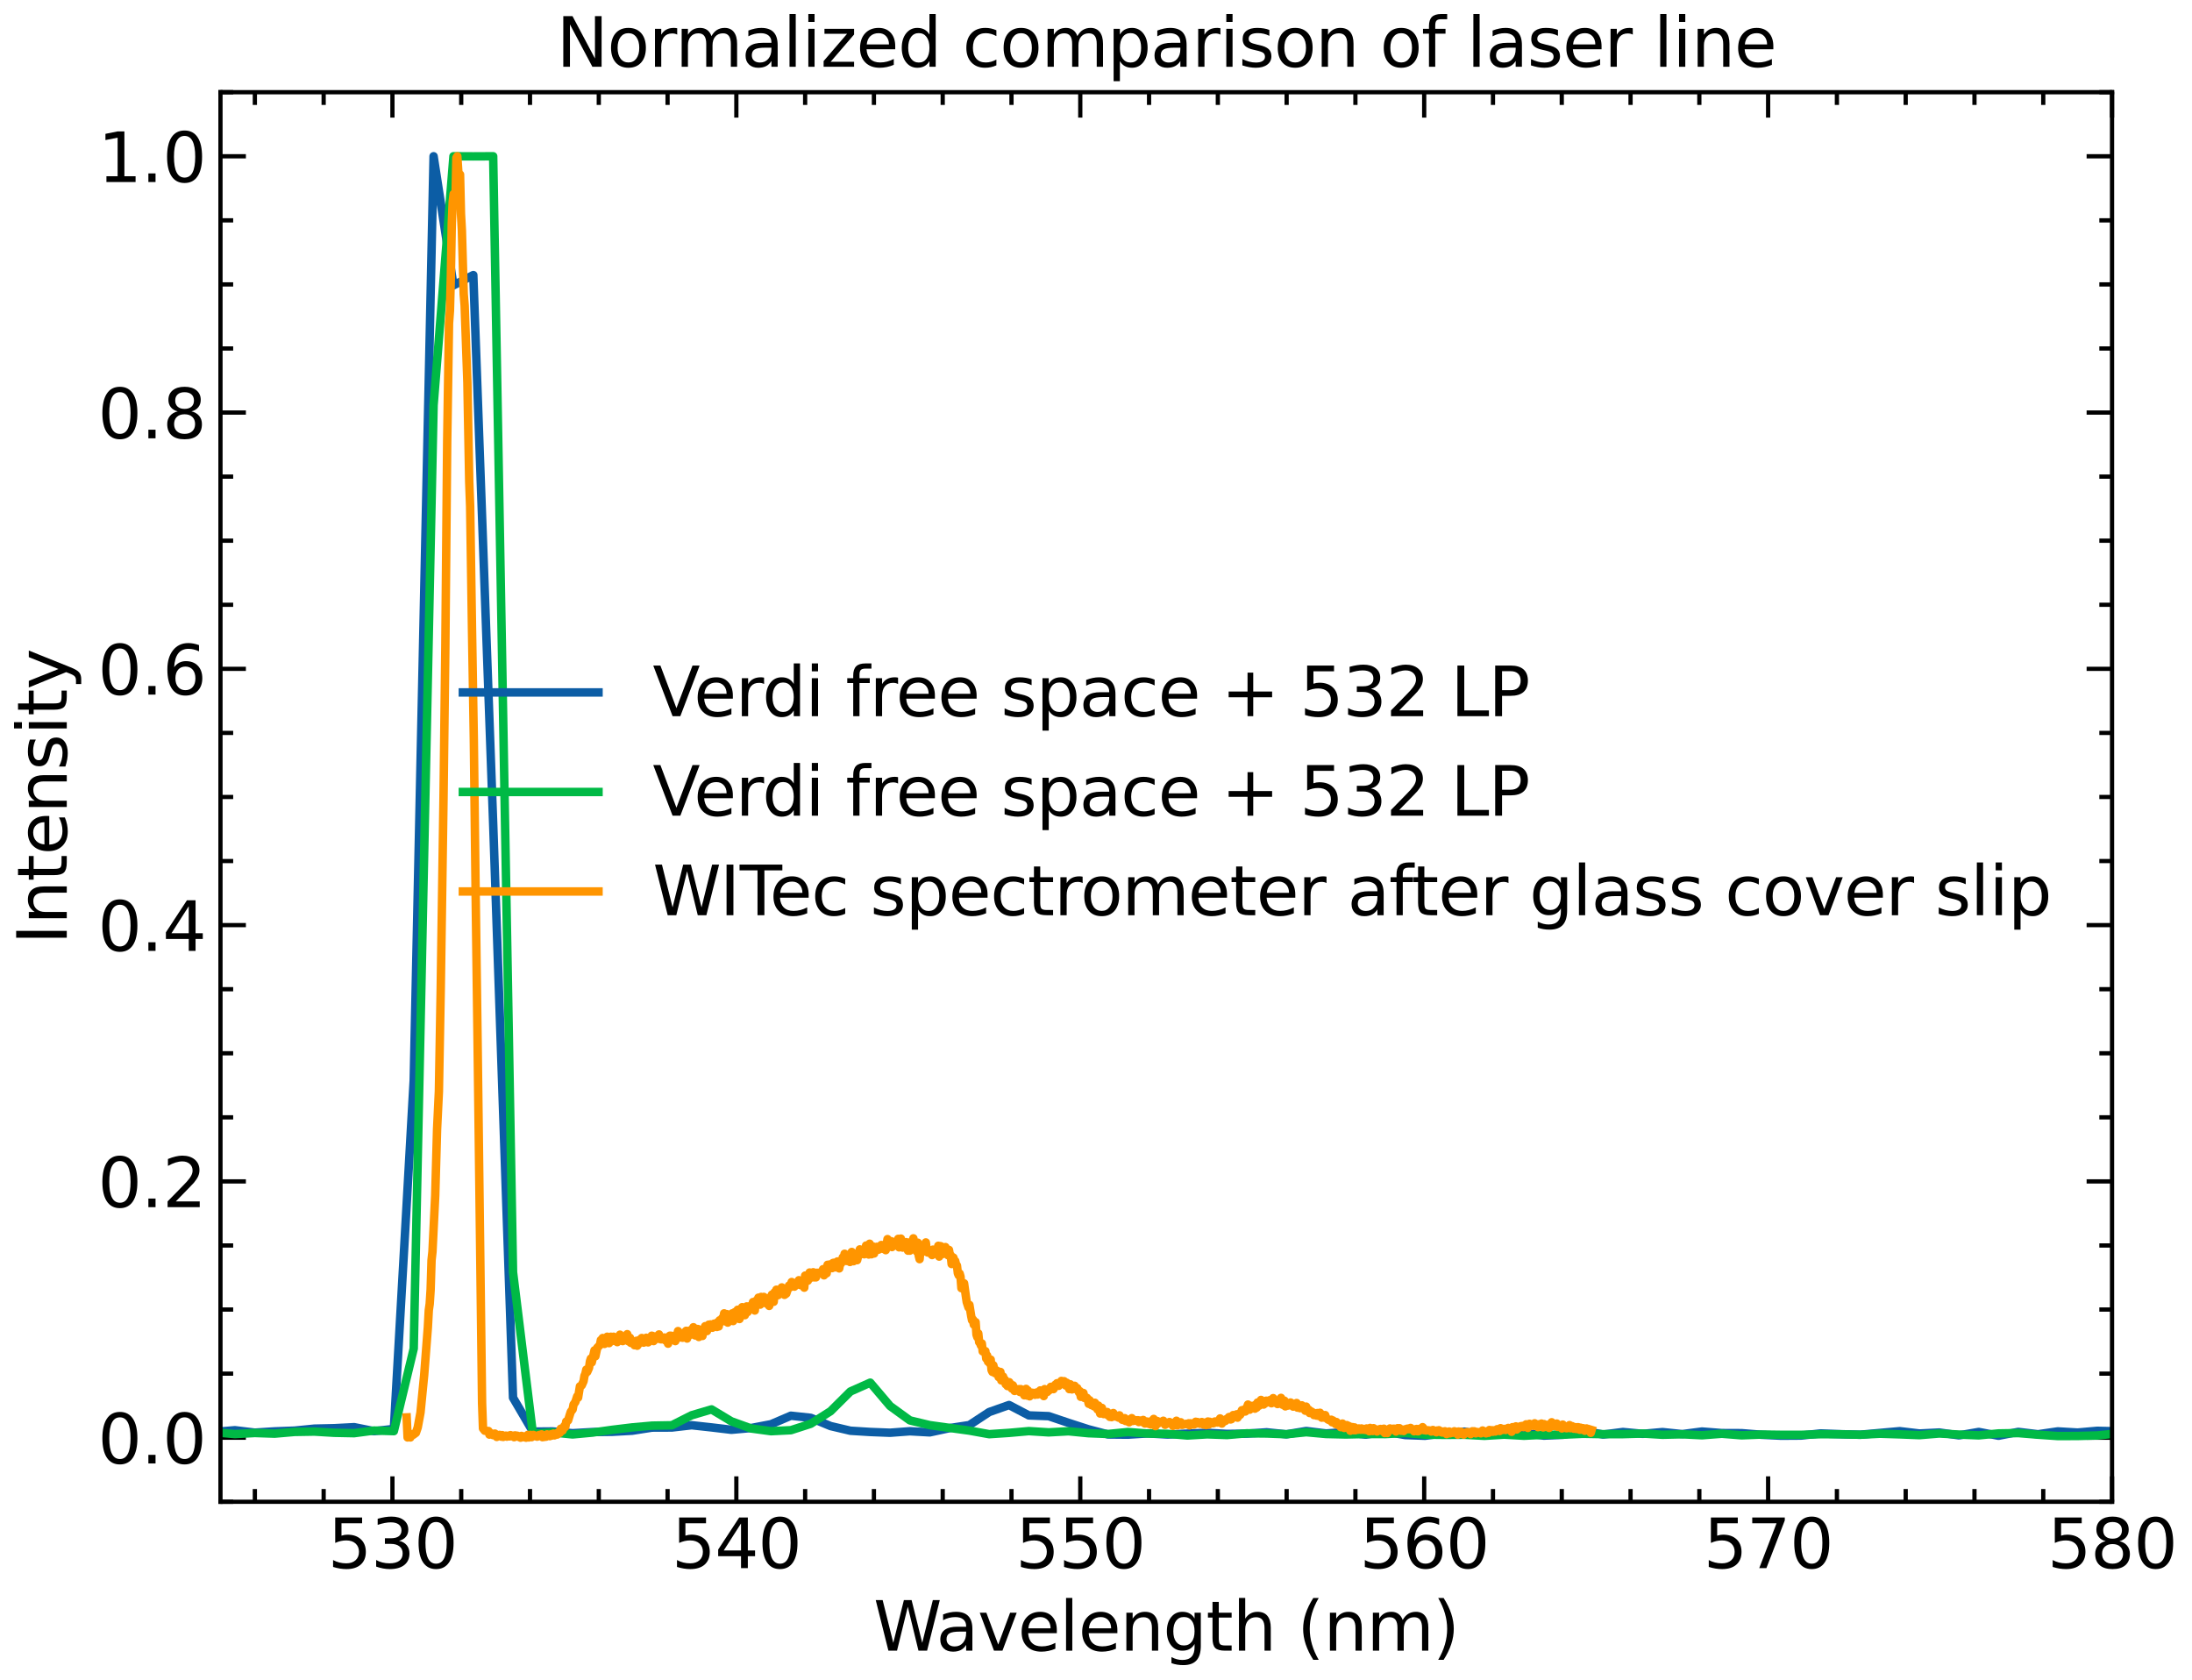 <?xml version="1.0" encoding="utf-8" standalone="no"?>
<!DOCTYPE svg PUBLIC "-//W3C//DTD SVG 1.1//EN"
  "http://www.w3.org/Graphics/SVG/1.1/DTD/svg11.dtd">
<svg xmlns:xlink="http://www.w3.org/1999/xlink" width="517.3pt" height="396.467pt" viewBox="0 0 517.3 396.467" xmlns="http://www.w3.org/2000/svg" version="1.1">
 <defs>
  <style type="text/css">*{stroke-linejoin: round; stroke-linecap: butt}</style>
 </defs>
 <g id="figure_1">
  <g id="patch_1">
   <path d="M 0 396.467 
L 517.3 396.467 
L 517.3 0 
L 0 0 
z
" style="fill: #ffffff"/>
  </g>
  <g id="axes_1">
   <g id="patch_2">
    <path d="M 52.03 354.397 
L 498.43 354.397 
L 498.43 21.758 
L 52.03 21.758 
z
" style="fill: #ffffff"/>
   </g>
   <g id="matplotlib.axis_1">
    <g id="xtick_1">
     <g id="line2d_1">
      <defs>
       <path id="mfcfc3a194c" d="M 0 0 
L 0 -6 
" style="stroke: #000000"/>
      </defs>
      <g>
       <use xlink:href="#mfcfc3a194c" x="92.612" y="354.397" style="stroke: #000000"/>
      </g>
     </g>
     <g id="line2d_2">
      <defs>
       <path id="m8a8fb77e00" d="M 0 0 
L 0 6 
" style="stroke: #000000"/>
      </defs>
      <g>
       <use xlink:href="#m8a8fb77e00" x="92.612" y="21.758" style="stroke: #000000"/>
      </g>
     </g>
     <g id="text_1">
      <!-- 530 -->
      <g transform="translate(77.342 370.055) scale(0.16 -0.16)">
       <defs>
        <path id="DejaVuSans-35" d="M 691 4666 
L 3169 4666 
L 3169 4134 
L 1269 4134 
L 1269 2991 
Q 1406 3038 1543 3061 
Q 1681 3084 1819 3084 
Q 2600 3084 3056 2656 
Q 3513 2228 3513 1497 
Q 3513 744 3044 326 
Q 2575 -91 1722 -91 
Q 1428 -91 1123 -41 
Q 819 9 494 109 
L 494 744 
Q 775 591 1075 516 
Q 1375 441 1709 441 
Q 2250 441 2565 725 
Q 2881 1009 2881 1497 
Q 2881 1984 2565 2268 
Q 2250 2553 1709 2553 
Q 1456 2553 1204 2497 
Q 953 2441 691 2322 
L 691 4666 
z
" transform="scale(0.016)"/>
        <path id="DejaVuSans-33" d="M 2597 2516 
Q 3050 2419 3304 2112 
Q 3559 1806 3559 1356 
Q 3559 666 3084 287 
Q 2609 -91 1734 -91 
Q 1441 -91 1130 -33 
Q 819 25 488 141 
L 488 750 
Q 750 597 1062 519 
Q 1375 441 1716 441 
Q 2309 441 2620 675 
Q 2931 909 2931 1356 
Q 2931 1769 2642 2001 
Q 2353 2234 1838 2234 
L 1294 2234 
L 1294 2753 
L 1863 2753 
Q 2328 2753 2575 2939 
Q 2822 3125 2822 3475 
Q 2822 3834 2567 4026 
Q 2313 4219 1838 4219 
Q 1578 4219 1281 4162 
Q 984 4106 628 3988 
L 628 4550 
Q 988 4650 1302 4700 
Q 1616 4750 1894 4750 
Q 2613 4750 3031 4423 
Q 3450 4097 3450 3541 
Q 3450 3153 3228 2886 
Q 3006 2619 2597 2516 
z
" transform="scale(0.016)"/>
        <path id="DejaVuSans-30" d="M 2034 4250 
Q 1547 4250 1301 3770 
Q 1056 3291 1056 2328 
Q 1056 1369 1301 889 
Q 1547 409 2034 409 
Q 2525 409 2770 889 
Q 3016 1369 3016 2328 
Q 3016 3291 2770 3770 
Q 2525 4250 2034 4250 
z
M 2034 4750 
Q 2819 4750 3233 4129 
Q 3647 3509 3647 2328 
Q 3647 1150 3233 529 
Q 2819 -91 2034 -91 
Q 1250 -91 836 529 
Q 422 1150 422 2328 
Q 422 3509 836 4129 
Q 1250 4750 2034 4750 
z
" transform="scale(0.016)"/>
       </defs>
       <use xlink:href="#DejaVuSans-35"/>
       <use xlink:href="#DejaVuSans-33" transform="translate(63.623 0)"/>
       <use xlink:href="#DejaVuSans-30" transform="translate(127.246 0)"/>
      </g>
     </g>
    </g>
    <g id="xtick_2">
     <g id="line2d_3">
      <g>
       <use xlink:href="#mfcfc3a194c" x="173.775" y="354.397" style="stroke: #000000"/>
      </g>
     </g>
     <g id="line2d_4">
      <g>
       <use xlink:href="#m8a8fb77e00" x="173.775" y="21.758" style="stroke: #000000"/>
      </g>
     </g>
     <g id="text_2">
      <!-- 540 -->
      <g transform="translate(158.505 370.055) scale(0.16 -0.16)">
       <defs>
        <path id="DejaVuSans-34" d="M 2419 4116 
L 825 1625 
L 2419 1625 
L 2419 4116 
z
M 2253 4666 
L 3047 4666 
L 3047 1625 
L 3713 1625 
L 3713 1100 
L 3047 1100 
L 3047 0 
L 2419 0 
L 2419 1100 
L 313 1100 
L 313 1709 
L 2253 4666 
z
" transform="scale(0.016)"/>
       </defs>
       <use xlink:href="#DejaVuSans-35"/>
       <use xlink:href="#DejaVuSans-34" transform="translate(63.623 0)"/>
       <use xlink:href="#DejaVuSans-30" transform="translate(127.246 0)"/>
      </g>
     </g>
    </g>
    <g id="xtick_3">
     <g id="line2d_5">
      <g>
       <use xlink:href="#mfcfc3a194c" x="254.939" y="354.397" style="stroke: #000000"/>
      </g>
     </g>
     <g id="line2d_6">
      <g>
       <use xlink:href="#m8a8fb77e00" x="254.939" y="21.758" style="stroke: #000000"/>
      </g>
     </g>
     <g id="text_3">
      <!-- 550 -->
      <g transform="translate(239.669 370.055) scale(0.16 -0.16)">
       <use xlink:href="#DejaVuSans-35"/>
       <use xlink:href="#DejaVuSans-35" transform="translate(63.623 0)"/>
       <use xlink:href="#DejaVuSans-30" transform="translate(127.246 0)"/>
      </g>
     </g>
    </g>
    <g id="xtick_4">
     <g id="line2d_7">
      <g>
       <use xlink:href="#mfcfc3a194c" x="336.103" y="354.397" style="stroke: #000000"/>
      </g>
     </g>
     <g id="line2d_8">
      <g>
       <use xlink:href="#m8a8fb77e00" x="336.103" y="21.758" style="stroke: #000000"/>
      </g>
     </g>
     <g id="text_4">
      <!-- 560 -->
      <g transform="translate(320.833 370.055) scale(0.16 -0.16)">
       <defs>
        <path id="DejaVuSans-36" d="M 2113 2584 
Q 1688 2584 1439 2293 
Q 1191 2003 1191 1497 
Q 1191 994 1439 701 
Q 1688 409 2113 409 
Q 2538 409 2786 701 
Q 3034 994 3034 1497 
Q 3034 2003 2786 2293 
Q 2538 2584 2113 2584 
z
M 3366 4563 
L 3366 3988 
Q 3128 4100 2886 4159 
Q 2644 4219 2406 4219 
Q 1781 4219 1451 3797 
Q 1122 3375 1075 2522 
Q 1259 2794 1537 2939 
Q 1816 3084 2150 3084 
Q 2853 3084 3261 2657 
Q 3669 2231 3669 1497 
Q 3669 778 3244 343 
Q 2819 -91 2113 -91 
Q 1303 -91 875 529 
Q 447 1150 447 2328 
Q 447 3434 972 4092 
Q 1497 4750 2381 4750 
Q 2619 4750 2861 4703 
Q 3103 4656 3366 4563 
z
" transform="scale(0.016)"/>
       </defs>
       <use xlink:href="#DejaVuSans-35"/>
       <use xlink:href="#DejaVuSans-36" transform="translate(63.623 0)"/>
       <use xlink:href="#DejaVuSans-30" transform="translate(127.246 0)"/>
      </g>
     </g>
    </g>
    <g id="xtick_5">
     <g id="line2d_9">
      <g>
       <use xlink:href="#mfcfc3a194c" x="417.266" y="354.397" style="stroke: #000000"/>
      </g>
     </g>
     <g id="line2d_10">
      <g>
       <use xlink:href="#m8a8fb77e00" x="417.266" y="21.758" style="stroke: #000000"/>
      </g>
     </g>
     <g id="text_5">
      <!-- 570 -->
      <g transform="translate(401.996 370.055) scale(0.16 -0.16)">
       <defs>
        <path id="DejaVuSans-37" d="M 525 4666 
L 3525 4666 
L 3525 4397 
L 1831 0 
L 1172 0 
L 2766 4134 
L 525 4134 
L 525 4666 
z
" transform="scale(0.016)"/>
       </defs>
       <use xlink:href="#DejaVuSans-35"/>
       <use xlink:href="#DejaVuSans-37" transform="translate(63.623 0)"/>
       <use xlink:href="#DejaVuSans-30" transform="translate(127.246 0)"/>
      </g>
     </g>
    </g>
    <g id="xtick_6">
     <g id="line2d_11">
      <g>
       <use xlink:href="#mfcfc3a194c" x="498.43" y="354.397" style="stroke: #000000"/>
      </g>
     </g>
     <g id="line2d_12">
      <g>
       <use xlink:href="#m8a8fb77e00" x="498.43" y="21.758" style="stroke: #000000"/>
      </g>
     </g>
     <g id="text_6">
      <!-- 580 -->
      <g transform="translate(483.16 370.055) scale(0.16 -0.16)">
       <defs>
        <path id="DejaVuSans-38" d="M 2034 2216 
Q 1584 2216 1326 1975 
Q 1069 1734 1069 1313 
Q 1069 891 1326 650 
Q 1584 409 2034 409 
Q 2484 409 2743 651 
Q 3003 894 3003 1313 
Q 3003 1734 2745 1975 
Q 2488 2216 2034 2216 
z
M 1403 2484 
Q 997 2584 770 2862 
Q 544 3141 544 3541 
Q 544 4100 942 4425 
Q 1341 4750 2034 4750 
Q 2731 4750 3128 4425 
Q 3525 4100 3525 3541 
Q 3525 3141 3298 2862 
Q 3072 2584 2669 2484 
Q 3125 2378 3379 2068 
Q 3634 1759 3634 1313 
Q 3634 634 3220 271 
Q 2806 -91 2034 -91 
Q 1263 -91 848 271 
Q 434 634 434 1313 
Q 434 1759 690 2068 
Q 947 2378 1403 2484 
z
M 1172 3481 
Q 1172 3119 1398 2916 
Q 1625 2713 2034 2713 
Q 2441 2713 2670 2916 
Q 2900 3119 2900 3481 
Q 2900 3844 2670 4047 
Q 2441 4250 2034 4250 
Q 1625 4250 1398 4047 
Q 1172 3844 1172 3481 
z
" transform="scale(0.016)"/>
       </defs>
       <use xlink:href="#DejaVuSans-35"/>
       <use xlink:href="#DejaVuSans-38" transform="translate(63.623 0)"/>
       <use xlink:href="#DejaVuSans-30" transform="translate(127.246 0)"/>
      </g>
     </g>
    </g>
    <g id="xtick_7">
     <g id="line2d_13">
      <defs>
       <path id="mf6b2b5c0ea" d="M 0 0 
L 0 -3 
" style="stroke: #000000"/>
      </defs>
      <g>
       <use xlink:href="#mf6b2b5c0ea" x="60.146" y="354.397" style="stroke: #000000"/>
      </g>
     </g>
     <g id="line2d_14">
      <defs>
       <path id="ma5a124633b" d="M 0 0 
L 0 3 
" style="stroke: #000000"/>
      </defs>
      <g>
       <use xlink:href="#ma5a124633b" x="60.146" y="21.758" style="stroke: #000000"/>
      </g>
     </g>
    </g>
    <g id="xtick_8">
     <g id="line2d_15">
      <g>
       <use xlink:href="#mf6b2b5c0ea" x="76.379" y="354.397" style="stroke: #000000"/>
      </g>
     </g>
     <g id="line2d_16">
      <g>
       <use xlink:href="#ma5a124633b" x="76.379" y="21.758" style="stroke: #000000"/>
      </g>
     </g>
    </g>
    <g id="xtick_9">
     <g id="line2d_17">
      <g>
       <use xlink:href="#mf6b2b5c0ea" x="108.845" y="354.397" style="stroke: #000000"/>
      </g>
     </g>
     <g id="line2d_18">
      <g>
       <use xlink:href="#ma5a124633b" x="108.845" y="21.758" style="stroke: #000000"/>
      </g>
     </g>
    </g>
    <g id="xtick_10">
     <g id="line2d_19">
      <g>
       <use xlink:href="#mf6b2b5c0ea" x="125.077" y="354.397" style="stroke: #000000"/>
      </g>
     </g>
     <g id="line2d_20">
      <g>
       <use xlink:href="#ma5a124633b" x="125.077" y="21.758" style="stroke: #000000"/>
      </g>
     </g>
    </g>
    <g id="xtick_11">
     <g id="line2d_21">
      <g>
       <use xlink:href="#mf6b2b5c0ea" x="141.31" y="354.397" style="stroke: #000000"/>
      </g>
     </g>
     <g id="line2d_22">
      <g>
       <use xlink:href="#ma5a124633b" x="141.31" y="21.758" style="stroke: #000000"/>
      </g>
     </g>
    </g>
    <g id="xtick_12">
     <g id="line2d_23">
      <g>
       <use xlink:href="#mf6b2b5c0ea" x="157.543" y="354.397" style="stroke: #000000"/>
      </g>
     </g>
     <g id="line2d_24">
      <g>
       <use xlink:href="#ma5a124633b" x="157.543" y="21.758" style="stroke: #000000"/>
      </g>
     </g>
    </g>
    <g id="xtick_13">
     <g id="line2d_25">
      <g>
       <use xlink:href="#mf6b2b5c0ea" x="190.008" y="354.397" style="stroke: #000000"/>
      </g>
     </g>
     <g id="line2d_26">
      <g>
       <use xlink:href="#ma5a124633b" x="190.008" y="21.758" style="stroke: #000000"/>
      </g>
     </g>
    </g>
    <g id="xtick_14">
     <g id="line2d_27">
      <g>
       <use xlink:href="#mf6b2b5c0ea" x="206.241" y="354.397" style="stroke: #000000"/>
      </g>
     </g>
     <g id="line2d_28">
      <g>
       <use xlink:href="#ma5a124633b" x="206.241" y="21.758" style="stroke: #000000"/>
      </g>
     </g>
    </g>
    <g id="xtick_15">
     <g id="line2d_29">
      <g>
       <use xlink:href="#mf6b2b5c0ea" x="222.474" y="354.397" style="stroke: #000000"/>
      </g>
     </g>
     <g id="line2d_30">
      <g>
       <use xlink:href="#ma5a124633b" x="222.474" y="21.758" style="stroke: #000000"/>
      </g>
     </g>
    </g>
    <g id="xtick_16">
     <g id="line2d_31">
      <g>
       <use xlink:href="#mf6b2b5c0ea" x="238.706" y="354.397" style="stroke: #000000"/>
      </g>
     </g>
     <g id="line2d_32">
      <g>
       <use xlink:href="#ma5a124633b" x="238.706" y="21.758" style="stroke: #000000"/>
      </g>
     </g>
    </g>
    <g id="xtick_17">
     <g id="line2d_33">
      <g>
       <use xlink:href="#mf6b2b5c0ea" x="271.172" y="354.397" style="stroke: #000000"/>
      </g>
     </g>
     <g id="line2d_34">
      <g>
       <use xlink:href="#ma5a124633b" x="271.172" y="21.758" style="stroke: #000000"/>
      </g>
     </g>
    </g>
    <g id="xtick_18">
     <g id="line2d_35">
      <g>
       <use xlink:href="#mf6b2b5c0ea" x="287.405" y="354.397" style="stroke: #000000"/>
      </g>
     </g>
     <g id="line2d_36">
      <g>
       <use xlink:href="#ma5a124633b" x="287.405" y="21.758" style="stroke: #000000"/>
      </g>
     </g>
    </g>
    <g id="xtick_19">
     <g id="line2d_37">
      <g>
       <use xlink:href="#mf6b2b5c0ea" x="303.637" y="354.397" style="stroke: #000000"/>
      </g>
     </g>
     <g id="line2d_38">
      <g>
       <use xlink:href="#ma5a124633b" x="303.637" y="21.758" style="stroke: #000000"/>
      </g>
     </g>
    </g>
    <g id="xtick_20">
     <g id="line2d_39">
      <g>
       <use xlink:href="#mf6b2b5c0ea" x="319.87" y="354.397" style="stroke: #000000"/>
      </g>
     </g>
     <g id="line2d_40">
      <g>
       <use xlink:href="#ma5a124633b" x="319.87" y="21.758" style="stroke: #000000"/>
      </g>
     </g>
    </g>
    <g id="xtick_21">
     <g id="line2d_41">
      <g>
       <use xlink:href="#mf6b2b5c0ea" x="352.335" y="354.397" style="stroke: #000000"/>
      </g>
     </g>
     <g id="line2d_42">
      <g>
       <use xlink:href="#ma5a124633b" x="352.335" y="21.758" style="stroke: #000000"/>
      </g>
     </g>
    </g>
    <g id="xtick_22">
     <g id="line2d_43">
      <g>
       <use xlink:href="#mf6b2b5c0ea" x="368.568" y="354.397" style="stroke: #000000"/>
      </g>
     </g>
     <g id="line2d_44">
      <g>
       <use xlink:href="#ma5a124633b" x="368.568" y="21.758" style="stroke: #000000"/>
      </g>
     </g>
    </g>
    <g id="xtick_23">
     <g id="line2d_45">
      <g>
       <use xlink:href="#mf6b2b5c0ea" x="384.801" y="354.397" style="stroke: #000000"/>
      </g>
     </g>
     <g id="line2d_46">
      <g>
       <use xlink:href="#ma5a124633b" x="384.801" y="21.758" style="stroke: #000000"/>
      </g>
     </g>
    </g>
    <g id="xtick_24">
     <g id="line2d_47">
      <g>
       <use xlink:href="#mf6b2b5c0ea" x="401.034" y="354.397" style="stroke: #000000"/>
      </g>
     </g>
     <g id="line2d_48">
      <g>
       <use xlink:href="#ma5a124633b" x="401.034" y="21.758" style="stroke: #000000"/>
      </g>
     </g>
    </g>
    <g id="xtick_25">
     <g id="line2d_49">
      <g>
       <use xlink:href="#mf6b2b5c0ea" x="433.499" y="354.397" style="stroke: #000000"/>
      </g>
     </g>
     <g id="line2d_50">
      <g>
       <use xlink:href="#ma5a124633b" x="433.499" y="21.758" style="stroke: #000000"/>
      </g>
     </g>
    </g>
    <g id="xtick_26">
     <g id="line2d_51">
      <g>
       <use xlink:href="#mf6b2b5c0ea" x="449.732" y="354.397" style="stroke: #000000"/>
      </g>
     </g>
     <g id="line2d_52">
      <g>
       <use xlink:href="#ma5a124633b" x="449.732" y="21.758" style="stroke: #000000"/>
      </g>
     </g>
    </g>
    <g id="xtick_27">
     <g id="line2d_53">
      <g>
       <use xlink:href="#mf6b2b5c0ea" x="465.965" y="354.397" style="stroke: #000000"/>
      </g>
     </g>
     <g id="line2d_54">
      <g>
       <use xlink:href="#ma5a124633b" x="465.965" y="21.758" style="stroke: #000000"/>
      </g>
     </g>
    </g>
    <g id="xtick_28">
     <g id="line2d_55">
      <g>
       <use xlink:href="#mf6b2b5c0ea" x="482.197" y="354.397" style="stroke: #000000"/>
      </g>
     </g>
     <g id="line2d_56">
      <g>
       <use xlink:href="#ma5a124633b" x="482.197" y="21.758" style="stroke: #000000"/>
      </g>
     </g>
    </g>
    <g id="text_7">
     <!-- Wavelength (nm) -->
     <g transform="translate(206.123 389.54) scale(0.16 -0.16)">
      <defs>
       <path id="DejaVuSans-57" d="M 213 4666 
L 850 4666 
L 1831 722 
L 2809 4666 
L 3519 4666 
L 4500 722 
L 5478 4666 
L 6119 4666 
L 4947 0 
L 4153 0 
L 3169 4050 
L 2175 0 
L 1381 0 
L 213 4666 
z
" transform="scale(0.016)"/>
       <path id="DejaVuSans-61" d="M 2194 1759 
Q 1497 1759 1228 1600 
Q 959 1441 959 1056 
Q 959 750 1161 570 
Q 1363 391 1709 391 
Q 2188 391 2477 730 
Q 2766 1069 2766 1631 
L 2766 1759 
L 2194 1759 
z
M 3341 1997 
L 3341 0 
L 2766 0 
L 2766 531 
Q 2569 213 2275 61 
Q 1981 -91 1556 -91 
Q 1019 -91 701 211 
Q 384 513 384 1019 
Q 384 1609 779 1909 
Q 1175 2209 1959 2209 
L 2766 2209 
L 2766 2266 
Q 2766 2663 2505 2880 
Q 2244 3097 1772 3097 
Q 1472 3097 1187 3025 
Q 903 2953 641 2809 
L 641 3341 
Q 956 3463 1253 3523 
Q 1550 3584 1831 3584 
Q 2591 3584 2966 3190 
Q 3341 2797 3341 1997 
z
" transform="scale(0.016)"/>
       <path id="DejaVuSans-76" d="M 191 3500 
L 800 3500 
L 1894 563 
L 2988 3500 
L 3597 3500 
L 2284 0 
L 1503 0 
L 191 3500 
z
" transform="scale(0.016)"/>
       <path id="DejaVuSans-65" d="M 3597 1894 
L 3597 1613 
L 953 1613 
Q 991 1019 1311 708 
Q 1631 397 2203 397 
Q 2534 397 2845 478 
Q 3156 559 3463 722 
L 3463 178 
Q 3153 47 2828 -22 
Q 2503 -91 2169 -91 
Q 1331 -91 842 396 
Q 353 884 353 1716 
Q 353 2575 817 3079 
Q 1281 3584 2069 3584 
Q 2775 3584 3186 3129 
Q 3597 2675 3597 1894 
z
M 3022 2063 
Q 3016 2534 2758 2815 
Q 2500 3097 2075 3097 
Q 1594 3097 1305 2825 
Q 1016 2553 972 2059 
L 3022 2063 
z
" transform="scale(0.016)"/>
       <path id="DejaVuSans-6c" d="M 603 4863 
L 1178 4863 
L 1178 0 
L 603 0 
L 603 4863 
z
" transform="scale(0.016)"/>
       <path id="DejaVuSans-6e" d="M 3513 2113 
L 3513 0 
L 2938 0 
L 2938 2094 
Q 2938 2591 2744 2837 
Q 2550 3084 2163 3084 
Q 1697 3084 1428 2787 
Q 1159 2491 1159 1978 
L 1159 0 
L 581 0 
L 581 3500 
L 1159 3500 
L 1159 2956 
Q 1366 3272 1645 3428 
Q 1925 3584 2291 3584 
Q 2894 3584 3203 3211 
Q 3513 2838 3513 2113 
z
" transform="scale(0.016)"/>
       <path id="DejaVuSans-67" d="M 2906 1791 
Q 2906 2416 2648 2759 
Q 2391 3103 1925 3103 
Q 1463 3103 1205 2759 
Q 947 2416 947 1791 
Q 947 1169 1205 825 
Q 1463 481 1925 481 
Q 2391 481 2648 825 
Q 2906 1169 2906 1791 
z
M 3481 434 
Q 3481 -459 3084 -895 
Q 2688 -1331 1869 -1331 
Q 1566 -1331 1297 -1286 
Q 1028 -1241 775 -1147 
L 775 -588 
Q 1028 -725 1275 -790 
Q 1522 -856 1778 -856 
Q 2344 -856 2625 -561 
Q 2906 -266 2906 331 
L 2906 616 
Q 2728 306 2450 153 
Q 2172 0 1784 0 
Q 1141 0 747 490 
Q 353 981 353 1791 
Q 353 2603 747 3093 
Q 1141 3584 1784 3584 
Q 2172 3584 2450 3431 
Q 2728 3278 2906 2969 
L 2906 3500 
L 3481 3500 
L 3481 434 
z
" transform="scale(0.016)"/>
       <path id="DejaVuSans-74" d="M 1172 4494 
L 1172 3500 
L 2356 3500 
L 2356 3053 
L 1172 3053 
L 1172 1153 
Q 1172 725 1289 603 
Q 1406 481 1766 481 
L 2356 481 
L 2356 0 
L 1766 0 
Q 1100 0 847 248 
Q 594 497 594 1153 
L 594 3053 
L 172 3053 
L 172 3500 
L 594 3500 
L 594 4494 
L 1172 4494 
z
" transform="scale(0.016)"/>
       <path id="DejaVuSans-68" d="M 3513 2113 
L 3513 0 
L 2938 0 
L 2938 2094 
Q 2938 2591 2744 2837 
Q 2550 3084 2163 3084 
Q 1697 3084 1428 2787 
Q 1159 2491 1159 1978 
L 1159 0 
L 581 0 
L 581 4863 
L 1159 4863 
L 1159 2956 
Q 1366 3272 1645 3428 
Q 1925 3584 2291 3584 
Q 2894 3584 3203 3211 
Q 3513 2838 3513 2113 
z
" transform="scale(0.016)"/>
       <path id="DejaVuSans-20" transform="scale(0.016)"/>
       <path id="DejaVuSans-28" d="M 1984 4856 
Q 1566 4138 1362 3434 
Q 1159 2731 1159 2009 
Q 1159 1288 1364 580 
Q 1569 -128 1984 -844 
L 1484 -844 
Q 1016 -109 783 600 
Q 550 1309 550 2009 
Q 550 2706 781 3412 
Q 1013 4119 1484 4856 
L 1984 4856 
z
" transform="scale(0.016)"/>
       <path id="DejaVuSans-6d" d="M 3328 2828 
Q 3544 3216 3844 3400 
Q 4144 3584 4550 3584 
Q 5097 3584 5394 3201 
Q 5691 2819 5691 2113 
L 5691 0 
L 5113 0 
L 5113 2094 
Q 5113 2597 4934 2840 
Q 4756 3084 4391 3084 
Q 3944 3084 3684 2787 
Q 3425 2491 3425 1978 
L 3425 0 
L 2847 0 
L 2847 2094 
Q 2847 2600 2669 2842 
Q 2491 3084 2119 3084 
Q 1678 3084 1418 2786 
Q 1159 2488 1159 1978 
L 1159 0 
L 581 0 
L 581 3500 
L 1159 3500 
L 1159 2956 
Q 1356 3278 1631 3431 
Q 1906 3584 2284 3584 
Q 2666 3584 2933 3390 
Q 3200 3197 3328 2828 
z
" transform="scale(0.016)"/>
       <path id="DejaVuSans-29" d="M 513 4856 
L 1013 4856 
Q 1481 4119 1714 3412 
Q 1947 2706 1947 2009 
Q 1947 1309 1714 600 
Q 1481 -109 1013 -844 
L 513 -844 
Q 928 -128 1133 580 
Q 1338 1288 1338 2009 
Q 1338 2731 1133 3434 
Q 928 4138 513 4856 
z
" transform="scale(0.016)"/>
      </defs>
      <use xlink:href="#DejaVuSans-57"/>
      <use xlink:href="#DejaVuSans-61" transform="translate(92.502 0)"/>
      <use xlink:href="#DejaVuSans-76" transform="translate(153.781 0)"/>
      <use xlink:href="#DejaVuSans-65" transform="translate(212.961 0)"/>
      <use xlink:href="#DejaVuSans-6c" transform="translate(274.484 0)"/>
      <use xlink:href="#DejaVuSans-65" transform="translate(302.268 0)"/>
      <use xlink:href="#DejaVuSans-6e" transform="translate(363.791 0)"/>
      <use xlink:href="#DejaVuSans-67" transform="translate(427.17 0)"/>
      <use xlink:href="#DejaVuSans-74" transform="translate(490.646 0)"/>
      <use xlink:href="#DejaVuSans-68" transform="translate(529.855 0)"/>
      <use xlink:href="#DejaVuSans-20" transform="translate(593.234 0)"/>
      <use xlink:href="#DejaVuSans-28" transform="translate(625.021 0)"/>
      <use xlink:href="#DejaVuSans-6e" transform="translate(664.035 0)"/>
      <use xlink:href="#DejaVuSans-6d" transform="translate(727.414 0)"/>
      <use xlink:href="#DejaVuSans-29" transform="translate(824.826 0)"/>
     </g>
    </g>
   </g>
   <g id="matplotlib.axis_2">
    <g id="ytick_1">
     <g id="line2d_57">
      <defs>
       <path id="m5364e224aa" d="M 0 0 
L 6 0 
" style="stroke: #000000"/>
      </defs>
      <g>
       <use xlink:href="#m5364e224aa" x="52.03" y="339.277" style="stroke: #000000"/>
      </g>
     </g>
     <g id="line2d_58">
      <defs>
       <path id="mfcb6fff872" d="M 0 0 
L -6 0 
" style="stroke: #000000"/>
      </defs>
      <g>
       <use xlink:href="#mfcb6fff872" x="498.43" y="339.277" style="stroke: #000000"/>
      </g>
     </g>
     <g id="text_8">
      <!-- 0.0 -->
      <g transform="translate(23.085 345.356) scale(0.16 -0.16)">
       <defs>
        <path id="DejaVuSans-2e" d="M 684 794 
L 1344 794 
L 1344 0 
L 684 0 
L 684 794 
z
" transform="scale(0.016)"/>
       </defs>
       <use xlink:href="#DejaVuSans-30"/>
       <use xlink:href="#DejaVuSans-2e" transform="translate(63.623 0)"/>
       <use xlink:href="#DejaVuSans-30" transform="translate(95.41 0)"/>
      </g>
     </g>
    </g>
    <g id="ytick_2">
     <g id="line2d_59">
      <g>
       <use xlink:href="#m5364e224aa" x="52.03" y="278.798" style="stroke: #000000"/>
      </g>
     </g>
     <g id="line2d_60">
      <g>
       <use xlink:href="#mfcb6fff872" x="498.43" y="278.798" style="stroke: #000000"/>
      </g>
     </g>
     <g id="text_9">
      <!-- 0.2 -->
      <g transform="translate(23.085 284.876) scale(0.16 -0.16)">
       <defs>
        <path id="DejaVuSans-32" d="M 1228 531 
L 3431 531 
L 3431 0 
L 469 0 
L 469 531 
Q 828 903 1448 1529 
Q 2069 2156 2228 2338 
Q 2531 2678 2651 2914 
Q 2772 3150 2772 3378 
Q 2772 3750 2511 3984 
Q 2250 4219 1831 4219 
Q 1534 4219 1204 4116 
Q 875 4013 500 3803 
L 500 4441 
Q 881 4594 1212 4672 
Q 1544 4750 1819 4750 
Q 2544 4750 2975 4387 
Q 3406 4025 3406 3419 
Q 3406 3131 3298 2873 
Q 3191 2616 2906 2266 
Q 2828 2175 2409 1742 
Q 1991 1309 1228 531 
z
" transform="scale(0.016)"/>
       </defs>
       <use xlink:href="#DejaVuSans-30"/>
       <use xlink:href="#DejaVuSans-2e" transform="translate(63.623 0)"/>
       <use xlink:href="#DejaVuSans-32" transform="translate(95.41 0)"/>
      </g>
     </g>
    </g>
    <g id="ytick_3">
     <g id="line2d_61">
      <g>
       <use xlink:href="#m5364e224aa" x="52.03" y="218.317" style="stroke: #000000"/>
      </g>
     </g>
     <g id="line2d_62">
      <g>
       <use xlink:href="#mfcb6fff872" x="498.43" y="218.317" style="stroke: #000000"/>
      </g>
     </g>
     <g id="text_10">
      <!-- 0.4 -->
      <g transform="translate(23.085 224.396) scale(0.16 -0.16)">
       <use xlink:href="#DejaVuSans-30"/>
       <use xlink:href="#DejaVuSans-2e" transform="translate(63.623 0)"/>
       <use xlink:href="#DejaVuSans-34" transform="translate(95.41 0)"/>
      </g>
     </g>
    </g>
    <g id="ytick_4">
     <g id="line2d_63">
      <g>
       <use xlink:href="#m5364e224aa" x="52.03" y="157.838" style="stroke: #000000"/>
      </g>
     </g>
     <g id="line2d_64">
      <g>
       <use xlink:href="#mfcb6fff872" x="498.43" y="157.838" style="stroke: #000000"/>
      </g>
     </g>
     <g id="text_11">
      <!-- 0.6 -->
      <g transform="translate(23.085 163.916) scale(0.16 -0.16)">
       <use xlink:href="#DejaVuSans-30"/>
       <use xlink:href="#DejaVuSans-2e" transform="translate(63.623 0)"/>
       <use xlink:href="#DejaVuSans-36" transform="translate(95.41 0)"/>
      </g>
     </g>
    </g>
    <g id="ytick_5">
     <g id="line2d_65">
      <g>
       <use xlink:href="#m5364e224aa" x="52.03" y="97.358" style="stroke: #000000"/>
      </g>
     </g>
     <g id="line2d_66">
      <g>
       <use xlink:href="#mfcb6fff872" x="498.43" y="97.358" style="stroke: #000000"/>
      </g>
     </g>
     <g id="text_12">
      <!-- 0.8 -->
      <g transform="translate(23.085 103.436) scale(0.16 -0.16)">
       <use xlink:href="#DejaVuSans-30"/>
       <use xlink:href="#DejaVuSans-2e" transform="translate(63.623 0)"/>
       <use xlink:href="#DejaVuSans-38" transform="translate(95.41 0)"/>
      </g>
     </g>
    </g>
    <g id="ytick_6">
     <g id="line2d_67">
      <g>
       <use xlink:href="#m5364e224aa" x="52.03" y="36.877" style="stroke: #000000"/>
      </g>
     </g>
     <g id="line2d_68">
      <g>
       <use xlink:href="#mfcb6fff872" x="498.43" y="36.877" style="stroke: #000000"/>
      </g>
     </g>
     <g id="text_13">
      <!-- 1.0 -->
      <g transform="translate(23.085 42.956) scale(0.16 -0.16)">
       <defs>
        <path id="DejaVuSans-31" d="M 794 531 
L 1825 531 
L 1825 4091 
L 703 3866 
L 703 4441 
L 1819 4666 
L 2450 4666 
L 2450 531 
L 3481 531 
L 3481 0 
L 794 0 
L 794 531 
z
" transform="scale(0.016)"/>
       </defs>
       <use xlink:href="#DejaVuSans-31"/>
       <use xlink:href="#DejaVuSans-2e" transform="translate(63.623 0)"/>
       <use xlink:href="#DejaVuSans-30" transform="translate(95.41 0)"/>
      </g>
     </g>
    </g>
    <g id="ytick_7">
     <g id="line2d_69">
      <defs>
       <path id="mc5a1e78629" d="M 0 0 
L 3 0 
" style="stroke: #000000"/>
      </defs>
      <g>
       <use xlink:href="#mc5a1e78629" x="52.03" y="354.397" style="stroke: #000000"/>
      </g>
     </g>
     <g id="line2d_70">
      <defs>
       <path id="mc5be45b633" d="M 0 0 
L -3 0 
" style="stroke: #000000"/>
      </defs>
      <g>
       <use xlink:href="#mc5be45b633" x="498.43" y="354.397" style="stroke: #000000"/>
      </g>
     </g>
    </g>
    <g id="ytick_8">
     <g id="line2d_71">
      <g>
       <use xlink:href="#mc5a1e78629" x="52.03" y="324.158" style="stroke: #000000"/>
      </g>
     </g>
     <g id="line2d_72">
      <g>
       <use xlink:href="#mc5be45b633" x="498.43" y="324.158" style="stroke: #000000"/>
      </g>
     </g>
    </g>
    <g id="ytick_9">
     <g id="line2d_73">
      <g>
       <use xlink:href="#mc5a1e78629" x="52.03" y="309.038" style="stroke: #000000"/>
      </g>
     </g>
     <g id="line2d_74">
      <g>
       <use xlink:href="#mc5be45b633" x="498.43" y="309.038" style="stroke: #000000"/>
      </g>
     </g>
    </g>
    <g id="ytick_10">
     <g id="line2d_75">
      <g>
       <use xlink:href="#mc5a1e78629" x="52.03" y="293.918" style="stroke: #000000"/>
      </g>
     </g>
     <g id="line2d_76">
      <g>
       <use xlink:href="#mc5be45b633" x="498.43" y="293.918" style="stroke: #000000"/>
      </g>
     </g>
    </g>
    <g id="ytick_11">
     <g id="line2d_77">
      <g>
       <use xlink:href="#mc5a1e78629" x="52.03" y="263.678" style="stroke: #000000"/>
      </g>
     </g>
     <g id="line2d_78">
      <g>
       <use xlink:href="#mc5be45b633" x="498.43" y="263.678" style="stroke: #000000"/>
      </g>
     </g>
    </g>
    <g id="ytick_12">
     <g id="line2d_79">
      <g>
       <use xlink:href="#mc5a1e78629" x="52.03" y="248.558" style="stroke: #000000"/>
      </g>
     </g>
     <g id="line2d_80">
      <g>
       <use xlink:href="#mc5be45b633" x="498.43" y="248.558" style="stroke: #000000"/>
      </g>
     </g>
    </g>
    <g id="ytick_13">
     <g id="line2d_81">
      <g>
       <use xlink:href="#mc5a1e78629" x="52.03" y="233.438" style="stroke: #000000"/>
      </g>
     </g>
     <g id="line2d_82">
      <g>
       <use xlink:href="#mc5be45b633" x="498.43" y="233.438" style="stroke: #000000"/>
      </g>
     </g>
    </g>
    <g id="ytick_14">
     <g id="line2d_83">
      <g>
       <use xlink:href="#mc5a1e78629" x="52.03" y="203.197" style="stroke: #000000"/>
      </g>
     </g>
     <g id="line2d_84">
      <g>
       <use xlink:href="#mc5be45b633" x="498.43" y="203.197" style="stroke: #000000"/>
      </g>
     </g>
    </g>
    <g id="ytick_15">
     <g id="line2d_85">
      <g>
       <use xlink:href="#mc5a1e78629" x="52.03" y="188.077" style="stroke: #000000"/>
      </g>
     </g>
     <g id="line2d_86">
      <g>
       <use xlink:href="#mc5be45b633" x="498.43" y="188.077" style="stroke: #000000"/>
      </g>
     </g>
    </g>
    <g id="ytick_16">
     <g id="line2d_87">
      <g>
       <use xlink:href="#mc5a1e78629" x="52.03" y="172.958" style="stroke: #000000"/>
      </g>
     </g>
     <g id="line2d_88">
      <g>
       <use xlink:href="#mc5be45b633" x="498.43" y="172.958" style="stroke: #000000"/>
      </g>
     </g>
    </g>
    <g id="ytick_17">
     <g id="line2d_89">
      <g>
       <use xlink:href="#mc5a1e78629" x="52.03" y="142.718" style="stroke: #000000"/>
      </g>
     </g>
     <g id="line2d_90">
      <g>
       <use xlink:href="#mc5be45b633" x="498.43" y="142.718" style="stroke: #000000"/>
      </g>
     </g>
    </g>
    <g id="ytick_18">
     <g id="line2d_91">
      <g>
       <use xlink:href="#mc5a1e78629" x="52.03" y="127.597" style="stroke: #000000"/>
      </g>
     </g>
     <g id="line2d_92">
      <g>
       <use xlink:href="#mc5be45b633" x="498.43" y="127.597" style="stroke: #000000"/>
      </g>
     </g>
    </g>
    <g id="ytick_19">
     <g id="line2d_93">
      <g>
       <use xlink:href="#mc5a1e78629" x="52.03" y="112.478" style="stroke: #000000"/>
      </g>
     </g>
     <g id="line2d_94">
      <g>
       <use xlink:href="#mc5be45b633" x="498.43" y="112.478" style="stroke: #000000"/>
      </g>
     </g>
    </g>
    <g id="ytick_20">
     <g id="line2d_95">
      <g>
       <use xlink:href="#mc5a1e78629" x="52.03" y="82.237" style="stroke: #000000"/>
      </g>
     </g>
     <g id="line2d_96">
      <g>
       <use xlink:href="#mc5be45b633" x="498.43" y="82.237" style="stroke: #000000"/>
      </g>
     </g>
    </g>
    <g id="ytick_21">
     <g id="line2d_97">
      <g>
       <use xlink:href="#mc5a1e78629" x="52.03" y="67.118" style="stroke: #000000"/>
      </g>
     </g>
     <g id="line2d_98">
      <g>
       <use xlink:href="#mc5be45b633" x="498.43" y="67.118" style="stroke: #000000"/>
      </g>
     </g>
    </g>
    <g id="ytick_22">
     <g id="line2d_99">
      <g>
       <use xlink:href="#mc5a1e78629" x="52.03" y="51.998" style="stroke: #000000"/>
      </g>
     </g>
     <g id="line2d_100">
      <g>
       <use xlink:href="#mc5be45b633" x="498.43" y="51.998" style="stroke: #000000"/>
      </g>
     </g>
    </g>
    <g id="ytick_23">
     <g id="line2d_101">
      <g>
       <use xlink:href="#mc5a1e78629" x="52.03" y="21.758" style="stroke: #000000"/>
      </g>
     </g>
     <g id="line2d_102">
      <g>
       <use xlink:href="#mc5be45b633" x="498.43" y="21.758" style="stroke: #000000"/>
      </g>
     </g>
    </g>
    <g id="text_14">
     <!-- Intensity -->
     <g transform="translate(15.758 222.898) rotate(-90) scale(0.16 -0.16)">
      <defs>
       <path id="DejaVuSans-49" d="M 628 4666 
L 1259 4666 
L 1259 0 
L 628 0 
L 628 4666 
z
" transform="scale(0.016)"/>
       <path id="DejaVuSans-73" d="M 2834 3397 
L 2834 2853 
Q 2591 2978 2328 3040 
Q 2066 3103 1784 3103 
Q 1356 3103 1142 2972 
Q 928 2841 928 2578 
Q 928 2378 1081 2264 
Q 1234 2150 1697 2047 
L 1894 2003 
Q 2506 1872 2764 1633 
Q 3022 1394 3022 966 
Q 3022 478 2636 193 
Q 2250 -91 1575 -91 
Q 1294 -91 989 -36 
Q 684 19 347 128 
L 347 722 
Q 666 556 975 473 
Q 1284 391 1588 391 
Q 1994 391 2212 530 
Q 2431 669 2431 922 
Q 2431 1156 2273 1281 
Q 2116 1406 1581 1522 
L 1381 1569 
Q 847 1681 609 1914 
Q 372 2147 372 2553 
Q 372 3047 722 3315 
Q 1072 3584 1716 3584 
Q 2034 3584 2315 3537 
Q 2597 3491 2834 3397 
z
" transform="scale(0.016)"/>
       <path id="DejaVuSans-69" d="M 603 3500 
L 1178 3500 
L 1178 0 
L 603 0 
L 603 3500 
z
M 603 4863 
L 1178 4863 
L 1178 4134 
L 603 4134 
L 603 4863 
z
" transform="scale(0.016)"/>
       <path id="DejaVuSans-79" d="M 2059 -325 
Q 1816 -950 1584 -1140 
Q 1353 -1331 966 -1331 
L 506 -1331 
L 506 -850 
L 844 -850 
Q 1081 -850 1212 -737 
Q 1344 -625 1503 -206 
L 1606 56 
L 191 3500 
L 800 3500 
L 1894 763 
L 2988 3500 
L 3597 3500 
L 2059 -325 
z
" transform="scale(0.016)"/>
      </defs>
      <use xlink:href="#DejaVuSans-49"/>
      <use xlink:href="#DejaVuSans-6e" transform="translate(29.492 0)"/>
      <use xlink:href="#DejaVuSans-74" transform="translate(92.871 0)"/>
      <use xlink:href="#DejaVuSans-65" transform="translate(132.08 0)"/>
      <use xlink:href="#DejaVuSans-6e" transform="translate(193.604 0)"/>
      <use xlink:href="#DejaVuSans-73" transform="translate(256.982 0)"/>
      <use xlink:href="#DejaVuSans-69" transform="translate(309.082 0)"/>
      <use xlink:href="#DejaVuSans-74" transform="translate(336.865 0)"/>
      <use xlink:href="#DejaVuSans-79" transform="translate(376.074 0)"/>
     </g>
    </g>
   </g>
   <g id="line2d_103">
    <path d="M 50.746 337.921 
L 55.436 337.512 
L 60.127 338.083 
L 64.816 337.785 
L 69.506 337.609 
L 74.195 337.142 
L 78.885 337.038 
L 83.573 336.791 
L 88.262 337.733 
L 92.95 337.207 
L 97.637 254.926 
L 102.325 36.877 
L 107.012 67.34 
L 111.699 64.912 
L 116.386 194.371 
L 121.072 329.839 
L 125.758 337.836 
L 130.443 337.798 
L 135.129 338.219 
L 139.813 337.947 
L 144.498 337.888 
L 149.183 337.629 
L 153.866 336.895 
L 158.55 336.876 
L 163.234 336.337 
L 167.917 336.85 
L 172.6 337.408 
L 177.282 336.993 
L 181.964 336.097 
L 186.646 334.091 
L 191.328 334.591 
L 196.009 336.532 
L 200.69 337.635 
L 205.371 337.927 
L 210.051 338.109 
L 214.731 337.759 
L 219.41 338.018 
L 224.09 337.012 
L 228.769 336.298 
L 233.447 333.221 
L 238.126 331.566 
L 242.804 334.02 
L 247.482 334.195 
L 252.159 335.772 
L 256.836 337.285 
L 261.513 338.518 
L 266.19 338.563 
L 270.866 338.265 
L 275.542 338.531 
L 280.218 338.317 
L 284.892 338.129 
L 289.567 338.382 
L 294.242 338.323 
L 298.916 338.005 
L 303.59 338.479 
L 308.264 337.7 
L 312.938 338.278 
L 317.611 337.966 
L 322.283 338.557 
L 326.955 337.849 
L 331.628 338.654 
L 336.299 338.823 
L 340.971 338.213 
L 345.642 337.849 
L 350.313 338.687 
L 354.983 338.258 
L 359.654 338.135 
L 364.323 338.791 
L 368.993 338.583 
L 373.662 337.629 
L 378.331 338.531 
L 383 337.934 
L 387.668 338.369 
L 392.336 337.953 
L 397.004 338.434 
L 401.671 337.823 
L 406.338 338.187 
L 411.005 338.206 
L 415.671 338.583 
L 420.337 338.81 
L 425.003 338.778 
L 429.668 338.271 
L 434.333 338.453 
L 438.998 338.576 
L 443.662 338.155 
L 448.326 337.739 
L 452.99 338.291 
L 457.654 338.057 
L 462.317 338.726 
L 466.98 337.921 
L 471.643 338.817 
L 476.305 337.908 
L 480.966 338.466 
L 485.628 337.791 
L 490.289 338.064 
L 494.95 337.655 
L 499.611 337.772 
" clip-path="url(#pb8c483461f)" style="fill: none; stroke: #0c5da5; stroke-width: 2; stroke-linecap: square"/>
   </g>
   <g id="line2d_104">
    <path d="M 50.746 338.023 
L 55.436 338.426 
L 60.127 338.169 
L 64.816 338.323 
L 69.506 337.916 
L 74.195 337.836 
L 78.885 338.117 
L 83.573 338.211 
L 88.262 337.588 
L 92.95 337.729 
L 97.637 318.244 
L 102.325 95.636 
L 107.012 36.877 
L 111.699 36.901 
L 116.386 36.877 
L 121.072 300.229 
L 125.758 338.346 
L 130.443 338.037 
L 135.129 338.51 
L 139.813 338.07 
L 144.498 337.415 
L 149.183 336.849 
L 153.866 336.432 
L 158.55 336.348 
L 163.234 333.981 
L 167.917 332.6 
L 172.6 335.417 
L 177.282 337.106 
L 181.964 337.743 
L 186.646 337.509 
L 191.328 335.997 
L 196.009 333.026 
L 200.69 328.37 
L 205.371 326.288 
L 210.051 331.8 
L 214.731 335.197 
L 219.41 336.316 
L 224.09 336.961 
L 228.769 337.607 
L 233.447 338.449 
L 238.126 338.14 
L 242.804 337.724 
L 247.482 338.019 
L 252.159 337.761 
L 256.836 338.22 
L 261.513 338.402 
L 266.19 337.944 
L 270.866 338.304 
L 275.542 338.365 
L 280.218 338.758 
L 284.892 338.487 
L 289.567 338.65 
L 294.242 338.243 
L 298.916 338.29 
L 303.59 338.468 
L 308.264 337.986 
L 312.938 338.407 
L 317.611 338.519 
L 322.283 338.412 
L 326.955 338.426 
L 331.628 338.169 
L 336.299 338.562 
L 340.971 338.613 
L 345.642 338.585 
L 350.313 338.838 
L 354.983 338.557 
L 359.654 338.819 
L 364.323 338.59 
L 368.993 338.562 
L 373.662 338.356 
L 378.331 338.445 
L 383 338.44 
L 387.668 338.3 
L 392.336 338.585 
L 397.004 338.473 
L 401.671 338.702 
L 406.338 338.346 
L 411.005 338.716 
L 415.671 338.533 
L 420.337 338.594 
L 425.003 338.599 
L 429.668 338.459 
L 434.333 338.477 
L 438.998 338.58 
L 443.662 338.342 
L 448.326 338.491 
L 452.99 338.674 
L 457.654 338.29 
L 462.317 338.538 
L 466.98 338.725 
L 471.643 338.271 
L 476.305 338.192 
L 480.966 338.571 
L 485.628 338.889 
L 490.289 338.875 
L 494.95 338.749 
L 499.611 338.281 
" clip-path="url(#pb8c483461f)" style="fill: none; stroke: #00b945; stroke-width: 2; stroke-linecap: square"/>
   </g>
   <g id="line2d_105">
    <path d="M 95.973 334.488 
L 96.19 339.217 
L 96.408 338.611 
L 96.626 338.55 
L 96.843 339.217 
L 97.061 338.671 
L 97.278 338.429 
L 97.495 338.611 
L 98.148 338.126 
L 98.583 336.852 
L 99.235 333.336 
L 100.104 324.485 
L 100.973 313.209 
L 101.19 309.207 
L 101.408 307.692 
L 101.625 304.357 
L 101.842 297.385 
L 102.059 295.385 
L 102.711 282.108 
L 103.145 266.527 
L 103.579 257.554 
L 104.013 233.243 
L 104.665 188.441 
L 105.099 152.793 
L 105.533 104.293 
L 105.966 76.284 
L 106.183 73.313 
L 106.4 65.19 
L 106.617 52.701 
L 106.834 47.608 
L 107.051 45.789 
L 107.268 47.608 
L 107.485 47.669 
L 107.702 37.241 
L 107.919 36.877 
L 108.352 43.486 
L 108.569 41.182 
L 108.786 50.458 
L 109.003 54.398 
L 109.436 69.373 
L 109.653 72.101 
L 110.303 90.349 
L 110.736 113.69 
L 110.953 119.51 
L 111.386 148.307 
L 111.819 174.497 
L 112.253 211.236 
L 112.686 244.156 
L 113.768 331.093 
L 113.985 337.095 
L 114.418 337.641 
L 114.634 337.58 
L 115.067 337.822 
L 115.283 337.701 
L 115.5 338.55 
L 115.716 338.307 
L 115.932 338.247 
L 116.365 338.671 
L 116.581 338.611 
L 116.798 338.307 
L 117.23 339.096 
L 117.447 338.732 
L 117.663 338.732 
L 117.879 338.611 
L 118.095 338.671 
L 118.312 339.035 
L 118.528 338.671 
L 118.744 339.096 
L 119.392 338.792 
L 119.609 339.035 
L 120.041 338.792 
L 120.257 338.974 
L 120.473 338.671 
L 120.689 338.914 
L 121.121 338.792 
L 121.337 339.156 
L 121.553 338.732 
L 121.769 338.853 
L 121.985 338.792 
L 122.201 338.853 
L 122.417 339.096 
L 122.633 339.035 
L 122.849 339.277 
L 123.065 338.853 
L 123.497 339.156 
L 123.713 338.974 
L 124.145 339.277 
L 124.576 338.611 
L 124.792 339.217 
L 125.224 338.611 
L 125.439 339.156 
L 125.655 339.035 
L 125.871 338.611 
L 126.734 339.035 
L 126.95 338.974 
L 127.165 338.671 
L 127.381 338.611 
L 127.597 338.671 
L 127.812 338.489 
L 128.028 339.156 
L 128.243 338.792 
L 128.459 339.096 
L 128.675 338.732 
L 128.89 339.035 
L 129.106 338.489 
L 129.321 338.732 
L 129.537 338.732 
L 129.752 338.914 
L 129.968 338.489 
L 130.183 338.792 
L 130.399 338.671 
L 130.614 338.307 
L 130.83 338.732 
L 131.045 338.429 
L 131.261 338.429 
L 131.476 338.55 
L 131.692 338.065 
L 131.907 337.883 
L 132.122 338.126 
L 132.338 337.156 
L 132.553 337.277 
L 132.768 337.58 
L 133.199 336.489 
L 133.414 336.731 
L 133.63 335.458 
L 134.06 335.216 
L 134.491 333.821 
L 134.706 333.154 
L 135.136 332.609 
L 135.352 331.457 
L 135.782 330.851 
L 136.212 329.517 
L 136.427 329.82 
L 136.858 327.152 
L 137.073 327.092 
L 137.288 326.91 
L 137.718 325.94 
L 137.933 324.667 
L 138.148 324.182 
L 138.363 323.212 
L 138.578 323.757 
L 139.008 322.787 
L 139.223 321.272 
L 139.438 320.605 
L 139.653 321.514 
L 140.297 318.665 
L 140.512 320.059 
L 140.942 318.059 
L 141.586 317.392 
L 141.801 316.24 
L 142.016 316.785 
L 142.231 315.755 
L 142.66 317.149 
L 142.875 316.361 
L 143.09 316.24 
L 143.304 315.452 
L 143.519 316.725 
L 143.734 316.967 
L 143.948 316.543 
L 144.163 315.452 
L 144.378 316.482 
L 144.592 315.694 
L 144.807 315.452 
L 145.022 315.815 
L 145.236 316.482 
L 145.451 316.422 
L 145.665 316.725 
L 146.094 315.452 
L 146.309 314.967 
L 146.523 316.361 
L 146.738 315.997 
L 146.952 316.482 
L 147.167 316.361 
L 147.81 315.27 
L 148.025 314.845 
L 148.239 316.482 
L 148.453 316.604 
L 148.668 315.694 
L 148.882 316.907 
L 149.097 316.664 
L 149.311 316.604 
L 149.525 316.846 
L 149.74 317.452 
L 149.954 316.604 
L 150.168 316.422 
L 150.382 317.574 
L 150.597 317.27 
L 150.811 316.24 
L 151.025 316.604 
L 151.454 315.755 
L 151.668 316.604 
L 151.882 316.846 
L 152.096 315.876 
L 152.31 316.725 
L 152.524 315.694 
L 152.953 316.785 
L 153.167 316.3 
L 153.381 316.361 
L 153.809 315.209 
L 154.023 315.27 
L 154.237 316.482 
L 154.451 315.694 
L 154.665 315.391 
L 155.307 315.937 
L 155.521 314.906 
L 155.949 316.058 
L 156.163 316.058 
L 156.805 315.634 
L 157.019 316.3 
L 157.446 316.482 
L 157.66 317.089 
L 157.874 315.391 
L 158.088 315.209 
L 158.302 315.209 
L 158.515 315.452 
L 158.729 315.27 
L 159.157 315.452 
L 159.37 316.482 
L 159.584 315.27 
L 159.798 315.027 
L 160.011 314.118 
L 160.439 315.634 
L 160.652 315.209 
L 161.08 315.694 
L 161.293 314.785 
L 161.507 315.149 
L 161.72 314.3 
L 161.934 314.057 
L 162.148 315.876 
L 162.361 314.239 
L 162.575 314.057 
L 163.002 314.967 
L 163.215 313.754 
L 163.429 314.906 
L 163.642 313.209 
L 163.856 314.845 
L 164.069 315.149 
L 164.283 314.785 
L 164.496 313.633 
L 164.709 313.633 
L 164.923 315.512 
L 165.349 314.724 
L 165.563 314.845 
L 165.776 315.27 
L 165.99 313.633 
L 166.203 313.451 
L 166.416 312.966 
L 166.629 313.148 
L 166.843 314.118 
L 167.056 313.572 
L 167.269 312.602 
L 167.482 312.784 
L 167.696 312.542 
L 168.122 313.33 
L 168.335 313.087 
L 168.548 312.36 
L 168.762 312.966 
L 168.975 312.966 
L 169.188 313.148 
L 169.401 311.996 
L 169.614 313.027 
L 169.827 311.572 
L 170.04 312.057 
L 170.466 311.026 
L 170.679 311.269 
L 170.892 309.935 
L 171.318 311.875 
L 171.531 310.117 
L 171.744 312.117 
L 171.957 311.875 
L 172.17 311.269 
L 172.383 311.269 
L 172.596 310.299 
L 172.809 309.935 
L 173.022 311.754 
L 173.235 310.117 
L 173.448 309.632 
L 173.661 311.026 
L 173.873 310.602 
L 174.086 309.086 
L 174.299 310.602 
L 174.512 311.269 
L 174.938 310.117 
L 175.15 308.48 
L 175.363 309.571 
L 175.576 308.904 
L 175.789 310.359 
L 176.001 308.904 
L 176.214 308.298 
L 176.427 309.632 
L 176.639 308.298 
L 176.852 308.783 
L 177.065 308.965 
L 177.277 308.419 
L 177.49 308.237 
L 177.702 307.267 
L 178.128 309.268 
L 178.34 307.025 
L 178.553 307.873 
L 178.978 306.237 
L 179.19 307.752 
L 179.403 307.873 
L 179.615 306.055 
L 179.828 306.479 
L 180.04 306.479 
L 180.253 306.055 
L 180.465 306.964 
L 180.678 306.903 
L 180.89 307.631 
L 181.103 306.358 
L 181.315 306.418 
L 181.527 308.177 
L 181.74 307.388 
L 181.952 307.388 
L 182.164 305.509 
L 182.589 307.207 
L 182.801 304.963 
L 183.014 305.933 
L 183.226 304.357 
L 183.438 304.66 
L 183.65 305.63 
L 183.863 304.842 
L 184.075 304.963 
L 184.287 304.842 
L 184.499 303.812 
L 184.924 305.206 
L 185.136 305.57 
L 185.56 305.267 
L 186.196 303.387 
L 186.408 303.812 
L 186.832 302.538 
L 187.045 303.508 
L 187.257 302.781 
L 187.469 303.63 
L 187.681 302.902 
L 187.893 303.145 
L 188.528 302.114 
L 188.74 303.205 
L 188.952 303.266 
L 189.164 302.235 
L 189.376 302.66 
L 189.588 302.599 
L 189.8 303.872 
L 190.012 301.023 
L 190.224 301.811 
L 190.647 302.235 
L 190.859 301.69 
L 191.071 300.295 
L 191.283 301.568 
L 191.494 300.78 
L 191.706 301.023 
L 191.918 300.235 
L 192.13 301.447 
L 192.341 301.083 
L 192.553 301.447 
L 192.765 300.356 
L 193.4 300.417 
L 193.611 300.235 
L 193.823 300.295 
L 194.035 300.538 
L 194.246 299.507 
L 194.458 300.962 
L 194.881 299.265 
L 195.092 300.477 
L 195.304 298.477 
L 195.515 299.204 
L 195.727 298.416 
L 195.938 299.204 
L 196.15 298.477 
L 196.361 299.265 
L 196.573 298.052 
L 196.784 297.992 
L 196.996 299.083 
L 197.207 298.598 
L 197.418 299.083 
L 197.63 297.688 
L 198.053 299.325 
L 198.264 298.113 
L 198.475 298.173 
L 198.898 296.718 
L 199.109 297.203 
L 199.321 295.87 
L 199.532 296.294 
L 199.743 297.567 
L 199.954 297.507 
L 200.166 297.082 
L 200.377 297.143 
L 200.588 297.81 
L 201.01 295.445 
L 201.221 297.385 
L 201.433 297.628 
L 201.644 296.658 
L 201.855 296.415 
L 202.066 296.779 
L 202.277 297.385 
L 202.91 294.839 
L 203.121 295.991 
L 203.332 295.506 
L 203.543 295.445 
L 203.754 295.93 
L 203.965 295.991 
L 204.176 295.809 
L 204.387 293.93 
L 204.598 294.657 
L 204.809 294.96 
L 205.02 296.052 
L 205.231 293.505 
L 205.442 295.809 
L 205.653 295.991 
L 205.864 294.172 
L 206.075 294.172 
L 206.286 295.809 
L 206.496 294.354 
L 206.707 294.839 
L 206.918 294.233 
L 207.129 294.293 
L 207.34 294.9 
L 207.55 294.233 
L 207.761 294.475 
L 207.972 293.808 
L 208.393 294.718 
L 208.815 293.687 
L 209.026 295.021 
L 209.447 292.414 
L 209.868 293.263 
L 210.079 292.96 
L 210.289 292.899 
L 210.5 294.293 
L 210.921 293.141 
L 211.132 293.081 
L 211.342 293.445 
L 211.553 292.899 
L 211.763 292.838 
L 211.974 292.353 
L 212.184 294.354 
L 212.395 293.93 
L 212.605 292.293 
L 212.816 293.081 
L 213.026 294.415 
L 213.447 293.202 
L 213.657 293.808 
L 213.868 293.141 
L 214.288 295.142 
L 214.499 294.354 
L 214.709 295.142 
L 214.919 294.778 
L 215.13 292.96 
L 215.34 293.808 
L 215.55 292.232 
L 215.761 294.657 
L 215.971 293.445 
L 216.391 295.385 
L 216.602 293.263 
L 216.812 296.294 
L 217.022 297.143 
L 217.232 294.718 
L 217.442 294.536 
L 217.652 294.718 
L 218.073 293.808 
L 218.283 295.324 
L 218.493 293.202 
L 218.703 295.082 
L 218.913 295.567 
L 219.123 295.142 
L 219.333 295.082 
L 219.543 295.263 
L 219.753 295.93 
L 219.963 296.173 
L 220.173 294.9 
L 220.383 295.082 
L 220.593 295.021 
L 220.803 295.203 
L 221.013 295.082 
L 221.223 295.627 
L 221.433 293.99 
L 221.643 296.537 
L 221.853 294.051 
L 222.063 294.112 
L 222.273 294.536 
L 222.482 295.93 
L 222.692 294.657 
L 222.902 294.96 
L 223.112 294.293 
L 223.322 295.748 
L 223.531 294.839 
L 223.741 296.233 
L 223.951 294.96 
L 224.161 296.173 
L 224.37 296.233 
L 224.58 298.295 
L 224.79 297.022 
L 225 296.779 
L 225.209 297.688 
L 225.419 297.567 
L 225.629 298.416 
L 225.838 298.658 
L 226.048 300.477 
L 226.257 300.962 
L 226.467 300.538 
L 226.677 301.265 
L 226.886 303.993 
L 227.096 302.902 
L 227.305 303.872 
L 227.515 302.842 
L 227.934 305.873 
L 228.143 307.267 
L 228.562 308.54 
L 228.772 307.934 
L 229.191 310.541 
L 229.4 311.572 
L 229.61 311.39 
L 229.819 312.602 
L 230.028 312.663 
L 230.238 311.996 
L 230.447 314.967 
L 230.656 315.573 
L 230.866 314.664 
L 231.075 316.725 
L 231.284 316.967 
L 231.494 317.513 
L 231.703 317.028 
L 231.912 318.907 
L 232.122 318.907 
L 232.331 318.786 
L 232.54 318.847 
L 232.749 320.605 
L 232.958 319.877 
L 233.168 321.332 
L 233.377 321.211 
L 233.586 321.757 
L 233.795 320.847 
L 234.004 323.333 
L 234.213 323.757 
L 234.422 322.181 
L 234.841 324.06 
L 235.259 323.454 
L 235.468 323.879 
L 235.677 324.97 
L 235.886 324.06 
L 236.095 323.757 
L 236.304 325.758 
L 236.722 324.849 
L 236.931 326.001 
L 237.14 325.576 
L 237.349 326.667 
L 237.558 326.364 
L 237.766 327.092 
L 237.975 326.304 
L 238.184 326.182 
L 238.393 326.546 
L 238.602 327.395 
L 238.811 327.698 
L 239.02 326.91 
L 239.228 327.334 
L 239.437 328.244 
L 239.646 327.819 
L 239.855 328.062 
L 240.064 328.122 
L 240.272 327.88 
L 240.481 327.819 
L 240.69 328.486 
L 240.898 327.819 
L 241.107 328.607 
L 241.316 328.244 
L 241.524 328.486 
L 241.733 329.274 
L 241.942 328.062 
L 242.15 327.759 
L 242.359 329.335 
L 242.568 328.122 
L 242.776 329.153 
L 242.985 329.517 
L 243.193 328.85 
L 243.402 328.971 
L 243.61 328.668 
L 243.819 328.911 
L 244.027 328.729 
L 244.236 329.153 
L 244.444 329.092 
L 244.653 328.607 
L 244.861 329.092 
L 245.278 328.85 
L 245.487 328.122 
L 245.695 329.032 
L 245.904 328.304 
L 246.32 329.456 
L 246.529 327.819 
L 247.154 328.486 
L 247.362 328.122 
L 247.57 328.122 
L 247.987 327.274 
L 248.195 327.456 
L 248.403 327.334 
L 248.611 327.819 
L 248.82 327.456 
L 249.028 326.789 
L 249.236 326.91 
L 249.444 326.425 
L 249.652 326.607 
L 249.861 327.031 
L 250.069 326.607 
L 250.277 326.607 
L 250.485 325.879 
L 250.693 326.425 
L 250.901 326.486 
L 251.109 325.94 
L 251.317 326.122 
L 251.525 326.971 
L 251.733 326.304 
L 251.941 326.667 
L 252.357 327.819 
L 252.565 326.667 
L 252.981 327.88 
L 253.189 327.031 
L 253.397 327.637 
L 253.605 327.031 
L 253.813 327.819 
L 254.021 327.88 
L 254.229 327.577 
L 254.644 328.607 
L 254.852 328.304 
L 255.06 329.638 
L 255.268 328.971 
L 255.476 329.032 
L 255.683 328.729 
L 255.891 329.881 
L 256.099 329.638 
L 256.307 329.941 
L 256.514 329.881 
L 256.722 330.366 
L 256.93 331.275 
L 257.138 330.426 
L 257.553 331.578 
L 257.761 331.396 
L 257.968 331.032 
L 258.176 331.881 
L 258.383 331.032 
L 259.006 332.609 
L 259.214 331.699 
L 259.629 333.579 
L 259.836 333.154 
L 260.044 332.245 
L 260.251 333.457 
L 260.459 333.7 
L 260.666 333.397 
L 260.874 333.336 
L 261.081 333.761 
L 261.289 333.215 
L 261.496 334.003 
L 261.703 334.064 
L 261.911 334.367 
L 262.118 334.124 
L 262.326 334.427 
L 262.74 333.457 
L 262.948 334.185 
L 263.362 334.306 
L 263.777 334.367 
L 263.984 334.549 
L 264.191 334.003 
L 264.399 334.549 
L 264.606 334.609 
L 264.813 335.034 
L 265.02 335.094 
L 265.435 334.67 
L 265.642 335.337 
L 265.849 334.973 
L 266.056 335.034 
L 266.263 335.519 
L 266.47 335.64 
L 266.677 335.155 
L 267.091 334.67 
L 267.299 335.337 
L 267.506 335.094 
L 267.713 335.276 
L 268.127 335.155 
L 268.334 335.337 
L 268.541 335.155 
L 268.748 335.579 
L 268.955 335.216 
L 269.161 335.458 
L 269.368 335.337 
L 269.575 335.579 
L 269.782 335.094 
L 270.196 335.943 
L 270.61 335.458 
L 270.816 335.943 
L 271.023 335.519 
L 271.23 335.64 
L 271.437 336.125 
L 271.644 336.186 
L 271.85 335.276 
L 272.057 335.397 
L 272.264 334.852 
L 272.677 336.549 
L 272.884 335.337 
L 273.091 335.337 
L 273.297 335.943 
L 273.711 335.519 
L 274.124 335.64 
L 274.537 335.276 
L 274.95 336.246 
L 275.157 335.761 
L 275.57 335.943 
L 275.777 335.882 
L 275.983 335.579 
L 276.19 335.761 
L 276.396 335.761 
L 276.809 336.489 
L 277.015 335.761 
L 277.428 336.004 
L 277.635 335.276 
L 277.841 336.367 
L 278.047 335.64 
L 278.254 336.064 
L 278.46 335.943 
L 278.667 335.64 
L 278.873 336.246 
L 279.079 336.246 
L 279.285 336.064 
L 279.492 336.125 
L 279.904 336.004 
L 280.317 336.186 
L 280.523 335.882 
L 280.729 336.367 
L 280.935 335.882 
L 281.142 336.186 
L 281.348 336.186 
L 281.554 335.882 
L 281.76 336.186 
L 281.966 336.064 
L 282.172 335.519 
L 282.378 335.943 
L 282.584 335.579 
L 283.203 336.004 
L 283.615 335.579 
L 284.027 336.186 
L 284.233 336.125 
L 284.439 335.701 
L 284.645 336.307 
L 284.851 336.064 
L 285.057 335.458 
L 285.263 336.186 
L 285.468 335.519 
L 285.88 335.882 
L 286.086 335.64 
L 286.292 335.882 
L 286.498 335.822 
L 286.704 335.458 
L 287.115 335.458 
L 287.321 335.701 
L 287.733 335.276 
L 287.938 334.731 
L 288.35 335.943 
L 288.556 335.276 
L 288.761 335.519 
L 288.967 335.094 
L 289.173 335.337 
L 289.378 334.912 
L 289.584 335.034 
L 289.79 334.852 
L 289.995 334.427 
L 290.201 334.367 
L 290.406 334.973 
L 290.612 334.912 
L 291.023 333.942 
L 291.229 334.306 
L 291.434 334.306 
L 291.64 333.882 
L 291.845 333.761 
L 292.051 334.549 
L 292.462 333.579 
L 292.667 333.882 
L 292.873 333.518 
L 293.078 332.791 
L 293.283 333.215 
L 293.694 332.609 
L 293.9 333.094 
L 294.516 331.457 
L 294.721 331.639 
L 294.926 332.669 
L 295.131 332.245 
L 295.337 332.124 
L 295.542 331.76 
L 295.747 331.881 
L 295.953 331.76 
L 296.158 332.427 
L 296.363 331.457 
L 296.568 332.184 
L 296.773 330.972 
L 296.979 331.032 
L 297.184 331.699 
L 297.594 330.366 
L 298.004 330.79 
L 298.209 331.457 
L 298.414 330.911 
L 298.62 331.154 
L 298.825 330.547 
L 299.235 330.79 
L 299.645 330.426 
L 299.85 331.032 
L 300.055 331.154 
L 300.465 329.941 
L 300.875 331.032 
L 301.079 330.608 
L 301.489 331.336 
L 301.694 331.275 
L 301.899 331.032 
L 302.104 331.214 
L 302.309 329.881 
L 302.514 331.154 
L 302.718 331.517 
L 303.128 330.547 
L 303.333 331.881 
L 303.538 331.032 
L 303.742 331.578 
L 303.947 331.699 
L 304.152 331.093 
L 304.356 331.578 
L 304.561 330.972 
L 304.766 331.093 
L 305.175 331.942 
L 305.38 331.76 
L 305.584 331.396 
L 305.789 331.942 
L 305.994 331.093 
L 306.198 332.184 
L 306.403 331.76 
L 306.812 332.306 
L 307.017 332.245 
L 307.221 331.639 
L 307.426 332.245 
L 307.63 332.124 
L 308.039 332.912 
L 308.244 331.942 
L 308.448 332.669 
L 308.652 332.912 
L 308.857 332.669 
L 309.061 333.457 
L 309.266 333.033 
L 309.47 333.094 
L 309.674 333.397 
L 309.879 333.336 
L 310.083 333.942 
L 310.287 333.7 
L 310.492 333.639 
L 310.696 334.064 
L 310.9 333.457 
L 311.105 334.124 
L 311.309 334.124 
L 311.513 333.397 
L 311.922 334.549 
L 312.126 333.882 
L 312.534 334.549 
L 312.738 333.942 
L 312.943 334.549 
L 313.351 334.973 
L 313.759 335.155 
L 314.167 335.034 
L 314.371 335.64 
L 314.575 335.216 
L 315.188 336.064 
L 315.392 335.579 
L 315.596 335.822 
L 315.8 336.307 
L 316.004 336.125 
L 316.208 336.367 
L 316.411 336.792 
L 316.819 335.943 
L 317.023 336.671 
L 317.227 336.974 
L 317.431 336.428 
L 317.635 336.731 
L 317.839 336.307 
L 318.043 336.792 
L 318.246 336.489 
L 318.654 337.641 
L 318.858 336.731 
L 319.062 336.974 
L 319.265 336.792 
L 319.469 337.519 
L 319.673 336.852 
L 319.877 337.519 
L 320.08 337.156 
L 320.284 337.398 
L 320.488 337.398 
L 320.691 337.095 
L 321.099 337.398 
L 321.302 337.095 
L 321.506 337.337 
L 321.709 337.398 
L 321.913 337.216 
L 322.32 337.459 
L 322.524 337.095 
L 322.727 337.156 
L 323.134 337.762 
L 323.338 336.974 
L 323.541 337.519 
L 323.745 337.459 
L 323.948 337.701 
L 324.152 337.034 
L 324.355 337.58 
L 324.762 337.337 
L 324.965 337.822 
L 325.169 337.459 
L 325.372 337.519 
L 325.575 337.277 
L 325.779 337.216 
L 325.982 337.337 
L 326.185 337.701 
L 326.389 337.216 
L 326.592 337.156 
L 326.795 338.186 
L 326.999 337.58 
L 327.202 337.519 
L 327.405 338.186 
L 327.608 337.641 
L 327.812 337.519 
L 328.015 337.095 
L 328.218 337.459 
L 328.421 337.277 
L 328.624 337.337 
L 328.827 337.156 
L 329.031 337.156 
L 329.234 337.398 
L 329.437 337.822 
L 329.843 337.034 
L 330.046 337.519 
L 330.249 337.034 
L 330.655 337.641 
L 330.858 337.337 
L 331.264 337.701 
L 331.67 337.277 
L 331.873 337.277 
L 332.076 337.156 
L 332.279 337.277 
L 332.482 337.095 
L 332.685 337.277 
L 332.888 336.974 
L 333.496 337.459 
L 333.699 337.762 
L 333.902 337.337 
L 334.308 337.216 
L 334.51 337.762 
L 334.713 337.762 
L 334.916 337.216 
L 335.119 337.519 
L 335.321 337.398 
L 335.524 337.459 
L 335.727 336.792 
L 335.93 337.034 
L 336.132 337.519 
L 336.335 337.459 
L 336.538 337.58 
L 336.943 337.519 
L 337.348 337.58 
L 337.551 337.58 
L 337.753 337.822 
L 337.956 337.762 
L 338.158 337.459 
L 338.563 337.822 
L 338.766 337.762 
L 338.968 338.004 
L 339.171 337.58 
L 339.373 337.641 
L 339.576 337.519 
L 339.778 337.641 
L 339.981 337.944 
L 340.386 338.065 
L 340.588 337.822 
L 340.79 338.004 
L 340.993 337.762 
L 341.195 337.883 
L 341.397 338.429 
L 341.6 338.065 
L 341.802 338.004 
L 342.004 337.822 
L 342.207 338.247 
L 342.409 338.004 
L 342.611 337.944 
L 342.813 338.126 
L 343.016 338.065 
L 343.218 337.762 
L 343.42 338.065 
L 343.825 337.944 
L 344.027 338.55 
L 344.229 337.822 
L 344.431 338.307 
L 344.633 338.368 
L 344.835 337.883 
L 345.037 338.126 
L 345.239 338.065 
L 345.442 338.55 
L 345.644 338.247 
L 345.846 338.247 
L 346.048 338.004 
L 346.25 337.944 
L 346.654 338.065 
L 346.856 338.004 
L 347.058 338.429 
L 347.26 338.186 
L 347.462 337.762 
L 347.664 337.883 
L 347.866 337.762 
L 348.067 337.822 
L 348.269 338.247 
L 348.673 337.944 
L 349.077 338.126 
L 349.279 337.944 
L 349.481 338.247 
L 349.682 338.004 
L 349.884 337.58 
L 350.086 337.944 
L 350.288 338.065 
L 350.489 338.004 
L 350.691 338.247 
L 350.893 338.065 
L 351.095 337.701 
L 351.296 338.126 
L 351.498 337.459 
L 351.7 337.822 
L 351.901 337.58 
L 352.103 337.519 
L 352.305 337.883 
L 352.708 337.519 
L 352.91 337.822 
L 353.313 337.277 
L 353.917 337.701 
L 354.119 337.034 
L 354.32 337.156 
L 354.522 337.459 
L 354.723 337.216 
L 355.126 337.216 
L 355.328 337.459 
L 355.529 337.156 
L 355.731 337.337 
L 355.932 336.974 
L 356.133 337.095 
L 356.335 337.034 
L 356.536 337.095 
L 356.737 337.883 
L 356.939 336.792 
L 357.14 337.398 
L 357.543 337.095 
L 357.744 336.61 
L 357.945 337.337 
L 358.147 336.731 
L 358.348 336.974 
L 358.549 336.913 
L 358.75 336.61 
L 358.952 336.549 
L 359.153 336.61 
L 359.354 336.489 
L 359.555 336.792 
L 359.756 336.428 
L 359.957 336.489 
L 360.159 336.125 
L 360.36 336.367 
L 360.561 336.974 
L 360.762 336.125 
L 360.963 336.004 
L 361.164 336.246 
L 361.968 336.489 
L 362.169 335.882 
L 362.37 336.428 
L 362.571 336.489 
L 362.772 336.125 
L 362.973 336.792 
L 363.174 336.125 
L 363.375 336.125 
L 363.576 336.489 
L 363.777 335.943 
L 364.178 336.852 
L 364.379 336.064 
L 364.58 336.549 
L 364.781 336.731 
L 364.982 336.246 
L 365.183 336.307 
L 365.383 336.246 
L 365.584 336.974 
L 366.186 335.64 
L 366.387 336.489 
L 366.789 336.489 
L 366.989 336.246 
L 367.19 336.367 
L 367.391 335.943 
L 367.591 336.731 
L 367.792 336.367 
L 368.394 336.61 
L 368.594 337.095 
L 368.795 336.186 
L 369.196 336.913 
L 369.397 336.852 
L 369.597 337.034 
L 369.798 337.034 
L 369.998 336.61 
L 370.199 336.731 
L 370.399 336.307 
L 370.6 337.034 
L 371 336.549 
L 371.401 337.156 
L 371.802 336.792 
L 372.002 337.216 
L 372.203 337.216 
L 372.403 336.792 
L 372.603 336.852 
L 372.804 337.398 
L 373.004 336.913 
L 373.204 337.277 
L 373.405 337.398 
L 373.605 337.034 
L 374.005 337.641 
L 374.206 337.519 
L 374.406 337.095 
L 374.606 337.459 
L 374.806 337.277 
L 375.206 337.398 
L 375.407 338.126 
L 375.607 337.459 
L 375.607 337.459 
" clip-path="url(#pb8c483461f)" style="fill: none; stroke: #ff9500; stroke-width: 2; stroke-linecap: square"/>
   </g>
   <g id="patch_3">
    <path d="M 52.03 354.397 
L 52.03 21.758 
" style="fill: none; stroke: #000000; stroke-linejoin: miter; stroke-linecap: square"/>
   </g>
   <g id="patch_4">
    <path d="M 498.43 354.397 
L 498.43 21.758 
" style="fill: none; stroke: #000000; stroke-linejoin: miter; stroke-linecap: square"/>
   </g>
   <g id="patch_5">
    <path d="M 52.03 354.397 
L 498.43 354.397 
" style="fill: none; stroke: #000000; stroke-linejoin: miter; stroke-linecap: square"/>
   </g>
   <g id="patch_6">
    <path d="M 52.03 21.758 
L 498.43 21.758 
" style="fill: none; stroke: #000000; stroke-linejoin: miter; stroke-linecap: square"/>
   </g>
   <g id="text_15">
    <!-- Normalized comparison of laser line -->
    <g transform="translate(131.327 15.758) scale(0.16 -0.16)">
     <defs>
      <path id="DejaVuSans-4e" d="M 628 4666 
L 1478 4666 
L 3547 763 
L 3547 4666 
L 4159 4666 
L 4159 0 
L 3309 0 
L 1241 3903 
L 1241 0 
L 628 0 
L 628 4666 
z
" transform="scale(0.016)"/>
      <path id="DejaVuSans-6f" d="M 1959 3097 
Q 1497 3097 1228 2736 
Q 959 2375 959 1747 
Q 959 1119 1226 758 
Q 1494 397 1959 397 
Q 2419 397 2687 759 
Q 2956 1122 2956 1747 
Q 2956 2369 2687 2733 
Q 2419 3097 1959 3097 
z
M 1959 3584 
Q 2709 3584 3137 3096 
Q 3566 2609 3566 1747 
Q 3566 888 3137 398 
Q 2709 -91 1959 -91 
Q 1206 -91 779 398 
Q 353 888 353 1747 
Q 353 2609 779 3096 
Q 1206 3584 1959 3584 
z
" transform="scale(0.016)"/>
      <path id="DejaVuSans-72" d="M 2631 2963 
Q 2534 3019 2420 3045 
Q 2306 3072 2169 3072 
Q 1681 3072 1420 2755 
Q 1159 2438 1159 1844 
L 1159 0 
L 581 0 
L 581 3500 
L 1159 3500 
L 1159 2956 
Q 1341 3275 1631 3429 
Q 1922 3584 2338 3584 
Q 2397 3584 2469 3576 
Q 2541 3569 2628 3553 
L 2631 2963 
z
" transform="scale(0.016)"/>
      <path id="DejaVuSans-7a" d="M 353 3500 
L 3084 3500 
L 3084 2975 
L 922 459 
L 3084 459 
L 3084 0 
L 275 0 
L 275 525 
L 2438 3041 
L 353 3041 
L 353 3500 
z
" transform="scale(0.016)"/>
      <path id="DejaVuSans-64" d="M 2906 2969 
L 2906 4863 
L 3481 4863 
L 3481 0 
L 2906 0 
L 2906 525 
Q 2725 213 2448 61 
Q 2172 -91 1784 -91 
Q 1150 -91 751 415 
Q 353 922 353 1747 
Q 353 2572 751 3078 
Q 1150 3584 1784 3584 
Q 2172 3584 2448 3432 
Q 2725 3281 2906 2969 
z
M 947 1747 
Q 947 1113 1208 752 
Q 1469 391 1925 391 
Q 2381 391 2643 752 
Q 2906 1113 2906 1747 
Q 2906 2381 2643 2742 
Q 2381 3103 1925 3103 
Q 1469 3103 1208 2742 
Q 947 2381 947 1747 
z
" transform="scale(0.016)"/>
      <path id="DejaVuSans-63" d="M 3122 3366 
L 3122 2828 
Q 2878 2963 2633 3030 
Q 2388 3097 2138 3097 
Q 1578 3097 1268 2742 
Q 959 2388 959 1747 
Q 959 1106 1268 751 
Q 1578 397 2138 397 
Q 2388 397 2633 464 
Q 2878 531 3122 666 
L 3122 134 
Q 2881 22 2623 -34 
Q 2366 -91 2075 -91 
Q 1284 -91 818 406 
Q 353 903 353 1747 
Q 353 2603 823 3093 
Q 1294 3584 2113 3584 
Q 2378 3584 2631 3529 
Q 2884 3475 3122 3366 
z
" transform="scale(0.016)"/>
      <path id="DejaVuSans-70" d="M 1159 525 
L 1159 -1331 
L 581 -1331 
L 581 3500 
L 1159 3500 
L 1159 2969 
Q 1341 3281 1617 3432 
Q 1894 3584 2278 3584 
Q 2916 3584 3314 3078 
Q 3713 2572 3713 1747 
Q 3713 922 3314 415 
Q 2916 -91 2278 -91 
Q 1894 -91 1617 61 
Q 1341 213 1159 525 
z
M 3116 1747 
Q 3116 2381 2855 2742 
Q 2594 3103 2138 3103 
Q 1681 3103 1420 2742 
Q 1159 2381 1159 1747 
Q 1159 1113 1420 752 
Q 1681 391 2138 391 
Q 2594 391 2855 752 
Q 3116 1113 3116 1747 
z
" transform="scale(0.016)"/>
      <path id="DejaVuSans-66" d="M 2375 4863 
L 2375 4384 
L 1825 4384 
Q 1516 4384 1395 4259 
Q 1275 4134 1275 3809 
L 1275 3500 
L 2222 3500 
L 2222 3053 
L 1275 3053 
L 1275 0 
L 697 0 
L 697 3053 
L 147 3053 
L 147 3500 
L 697 3500 
L 697 3744 
Q 697 4328 969 4595 
Q 1241 4863 1831 4863 
L 2375 4863 
z
" transform="scale(0.016)"/>
     </defs>
     <use xlink:href="#DejaVuSans-4e"/>
     <use xlink:href="#DejaVuSans-6f" transform="translate(74.805 0)"/>
     <use xlink:href="#DejaVuSans-72" transform="translate(135.986 0)"/>
     <use xlink:href="#DejaVuSans-6d" transform="translate(175.35 0)"/>
     <use xlink:href="#DejaVuSans-61" transform="translate(272.762 0)"/>
     <use xlink:href="#DejaVuSans-6c" transform="translate(334.041 0)"/>
     <use xlink:href="#DejaVuSans-69" transform="translate(361.824 0)"/>
     <use xlink:href="#DejaVuSans-7a" transform="translate(389.607 0)"/>
     <use xlink:href="#DejaVuSans-65" transform="translate(442.098 0)"/>
     <use xlink:href="#DejaVuSans-64" transform="translate(503.621 0)"/>
     <use xlink:href="#DejaVuSans-20" transform="translate(567.098 0)"/>
     <use xlink:href="#DejaVuSans-63" transform="translate(598.885 0)"/>
     <use xlink:href="#DejaVuSans-6f" transform="translate(653.865 0)"/>
     <use xlink:href="#DejaVuSans-6d" transform="translate(715.047 0)"/>
     <use xlink:href="#DejaVuSans-70" transform="translate(812.459 0)"/>
     <use xlink:href="#DejaVuSans-61" transform="translate(875.936 0)"/>
     <use xlink:href="#DejaVuSans-72" transform="translate(937.215 0)"/>
     <use xlink:href="#DejaVuSans-69" transform="translate(978.328 0)"/>
     <use xlink:href="#DejaVuSans-73" transform="translate(1006.111 0)"/>
     <use xlink:href="#DejaVuSans-6f" transform="translate(1058.211 0)"/>
     <use xlink:href="#DejaVuSans-6e" transform="translate(1119.393 0)"/>
     <use xlink:href="#DejaVuSans-20" transform="translate(1182.771 0)"/>
     <use xlink:href="#DejaVuSans-6f" transform="translate(1214.559 0)"/>
     <use xlink:href="#DejaVuSans-66" transform="translate(1275.74 0)"/>
     <use xlink:href="#DejaVuSans-20" transform="translate(1310.945 0)"/>
     <use xlink:href="#DejaVuSans-6c" transform="translate(1342.732 0)"/>
     <use xlink:href="#DejaVuSans-61" transform="translate(1370.516 0)"/>
     <use xlink:href="#DejaVuSans-73" transform="translate(1431.795 0)"/>
     <use xlink:href="#DejaVuSans-65" transform="translate(1483.895 0)"/>
     <use xlink:href="#DejaVuSans-72" transform="translate(1545.418 0)"/>
     <use xlink:href="#DejaVuSans-20" transform="translate(1586.531 0)"/>
     <use xlink:href="#DejaVuSans-6c" transform="translate(1618.318 0)"/>
     <use xlink:href="#DejaVuSans-69" transform="translate(1646.102 0)"/>
     <use xlink:href="#DejaVuSans-6e" transform="translate(1673.885 0)"/>
     <use xlink:href="#DejaVuSans-65" transform="translate(1737.264 0)"/>
    </g>
   </g>
   <g id="legend_1">
    <g id="line2d_106">
     <path d="M 109.237 163.407 
L 125.237 163.407 
L 141.238 163.407 
" style="fill: none; stroke: #0c5da5; stroke-width: 2; stroke-linecap: square"/>
    </g>
    <g id="text_16">
     <!-- Verdi free space + 532 LP -->
     <g transform="translate(154.037 169.007) scale(0.16 -0.16)">
      <defs>
       <path id="DejaVuSans-56" d="M 1831 0 
L 50 4666 
L 709 4666 
L 2188 738 
L 3669 4666 
L 4325 4666 
L 2547 0 
L 1831 0 
z
" transform="scale(0.016)"/>
       <path id="DejaVuSans-2b" d="M 2944 4013 
L 2944 2272 
L 4684 2272 
L 4684 1741 
L 2944 1741 
L 2944 0 
L 2419 0 
L 2419 1741 
L 678 1741 
L 678 2272 
L 2419 2272 
L 2419 4013 
L 2944 4013 
z
" transform="scale(0.016)"/>
       <path id="DejaVuSans-4c" d="M 628 4666 
L 1259 4666 
L 1259 531 
L 3531 531 
L 3531 0 
L 628 0 
L 628 4666 
z
" transform="scale(0.016)"/>
       <path id="DejaVuSans-50" d="M 1259 4147 
L 1259 2394 
L 2053 2394 
Q 2494 2394 2734 2622 
Q 2975 2850 2975 3272 
Q 2975 3691 2734 3919 
Q 2494 4147 2053 4147 
L 1259 4147 
z
M 628 4666 
L 2053 4666 
Q 2838 4666 3239 4311 
Q 3641 3956 3641 3272 
Q 3641 2581 3239 2228 
Q 2838 1875 2053 1875 
L 1259 1875 
L 1259 0 
L 628 0 
L 628 4666 
z
" transform="scale(0.016)"/>
      </defs>
      <use xlink:href="#DejaVuSans-56"/>
      <use xlink:href="#DejaVuSans-65" transform="translate(60.658 0)"/>
      <use xlink:href="#DejaVuSans-72" transform="translate(122.182 0)"/>
      <use xlink:href="#DejaVuSans-64" transform="translate(161.545 0)"/>
      <use xlink:href="#DejaVuSans-69" transform="translate(225.021 0)"/>
      <use xlink:href="#DejaVuSans-20" transform="translate(252.805 0)"/>
      <use xlink:href="#DejaVuSans-66" transform="translate(284.592 0)"/>
      <use xlink:href="#DejaVuSans-72" transform="translate(319.797 0)"/>
      <use xlink:href="#DejaVuSans-65" transform="translate(358.66 0)"/>
      <use xlink:href="#DejaVuSans-65" transform="translate(420.184 0)"/>
      <use xlink:href="#DejaVuSans-20" transform="translate(481.707 0)"/>
      <use xlink:href="#DejaVuSans-73" transform="translate(513.494 0)"/>
      <use xlink:href="#DejaVuSans-70" transform="translate(565.594 0)"/>
      <use xlink:href="#DejaVuSans-61" transform="translate(629.07 0)"/>
      <use xlink:href="#DejaVuSans-63" transform="translate(690.35 0)"/>
      <use xlink:href="#DejaVuSans-65" transform="translate(745.33 0)"/>
      <use xlink:href="#DejaVuSans-20" transform="translate(806.854 0)"/>
      <use xlink:href="#DejaVuSans-2b" transform="translate(838.641 0)"/>
      <use xlink:href="#DejaVuSans-20" transform="translate(922.43 0)"/>
      <use xlink:href="#DejaVuSans-35" transform="translate(954.217 0)"/>
      <use xlink:href="#DejaVuSans-33" transform="translate(1017.84 0)"/>
      <use xlink:href="#DejaVuSans-32" transform="translate(1081.463 0)"/>
      <use xlink:href="#DejaVuSans-20" transform="translate(1145.086 0)"/>
      <use xlink:href="#DejaVuSans-4c" transform="translate(1176.873 0)"/>
      <use xlink:href="#DejaVuSans-50" transform="translate(1232.586 0)"/>
     </g>
    </g>
    <g id="line2d_107">
     <path d="M 109.237 186.893 
L 125.237 186.893 
L 141.238 186.893 
" style="fill: none; stroke: #00b945; stroke-width: 2; stroke-linecap: square"/>
    </g>
    <g id="text_17">
     <!-- Verdi free space + 532 LP -->
     <g transform="translate(154.037 192.493) scale(0.16 -0.16)">
      <use xlink:href="#DejaVuSans-56"/>
      <use xlink:href="#DejaVuSans-65" transform="translate(60.658 0)"/>
      <use xlink:href="#DejaVuSans-72" transform="translate(122.182 0)"/>
      <use xlink:href="#DejaVuSans-64" transform="translate(161.545 0)"/>
      <use xlink:href="#DejaVuSans-69" transform="translate(225.021 0)"/>
      <use xlink:href="#DejaVuSans-20" transform="translate(252.805 0)"/>
      <use xlink:href="#DejaVuSans-66" transform="translate(284.592 0)"/>
      <use xlink:href="#DejaVuSans-72" transform="translate(319.797 0)"/>
      <use xlink:href="#DejaVuSans-65" transform="translate(358.66 0)"/>
      <use xlink:href="#DejaVuSans-65" transform="translate(420.184 0)"/>
      <use xlink:href="#DejaVuSans-20" transform="translate(481.707 0)"/>
      <use xlink:href="#DejaVuSans-73" transform="translate(513.494 0)"/>
      <use xlink:href="#DejaVuSans-70" transform="translate(565.594 0)"/>
      <use xlink:href="#DejaVuSans-61" transform="translate(629.07 0)"/>
      <use xlink:href="#DejaVuSans-63" transform="translate(690.35 0)"/>
      <use xlink:href="#DejaVuSans-65" transform="translate(745.33 0)"/>
      <use xlink:href="#DejaVuSans-20" transform="translate(806.854 0)"/>
      <use xlink:href="#DejaVuSans-2b" transform="translate(838.641 0)"/>
      <use xlink:href="#DejaVuSans-20" transform="translate(922.43 0)"/>
      <use xlink:href="#DejaVuSans-35" transform="translate(954.217 0)"/>
      <use xlink:href="#DejaVuSans-33" transform="translate(1017.84 0)"/>
      <use xlink:href="#DejaVuSans-32" transform="translate(1081.463 0)"/>
      <use xlink:href="#DejaVuSans-20" transform="translate(1145.086 0)"/>
      <use xlink:href="#DejaVuSans-4c" transform="translate(1176.873 0)"/>
      <use xlink:href="#DejaVuSans-50" transform="translate(1232.586 0)"/>
     </g>
    </g>
    <g id="line2d_108">
     <path d="M 109.237 210.377 
L 125.237 210.377 
L 141.238 210.377 
" style="fill: none; stroke: #ff9500; stroke-width: 2; stroke-linecap: square"/>
    </g>
    <g id="text_18">
     <!-- WITec spectrometer after glass cover slip -->
     <g transform="translate(154.037 215.977) scale(0.16 -0.16)">
      <defs>
       <path id="DejaVuSans-54" d="M -19 4666 
L 3928 4666 
L 3928 4134 
L 2272 4134 
L 2272 0 
L 1638 0 
L 1638 4134 
L -19 4134 
L -19 4666 
z
" transform="scale(0.016)"/>
      </defs>
      <use xlink:href="#DejaVuSans-57"/>
      <use xlink:href="#DejaVuSans-49" transform="translate(98.877 0)"/>
      <use xlink:href="#DejaVuSans-54" transform="translate(128.369 0)"/>
      <use xlink:href="#DejaVuSans-65" transform="translate(172.453 0)"/>
      <use xlink:href="#DejaVuSans-63" transform="translate(233.977 0)"/>
      <use xlink:href="#DejaVuSans-20" transform="translate(288.957 0)"/>
      <use xlink:href="#DejaVuSans-73" transform="translate(320.744 0)"/>
      <use xlink:href="#DejaVuSans-70" transform="translate(372.844 0)"/>
      <use xlink:href="#DejaVuSans-65" transform="translate(436.32 0)"/>
      <use xlink:href="#DejaVuSans-63" transform="translate(497.844 0)"/>
      <use xlink:href="#DejaVuSans-74" transform="translate(552.824 0)"/>
      <use xlink:href="#DejaVuSans-72" transform="translate(592.033 0)"/>
      <use xlink:href="#DejaVuSans-6f" transform="translate(630.896 0)"/>
      <use xlink:href="#DejaVuSans-6d" transform="translate(692.078 0)"/>
      <use xlink:href="#DejaVuSans-65" transform="translate(789.49 0)"/>
      <use xlink:href="#DejaVuSans-74" transform="translate(851.014 0)"/>
      <use xlink:href="#DejaVuSans-65" transform="translate(890.223 0)"/>
      <use xlink:href="#DejaVuSans-72" transform="translate(951.746 0)"/>
      <use xlink:href="#DejaVuSans-20" transform="translate(992.859 0)"/>
      <use xlink:href="#DejaVuSans-61" transform="translate(1024.646 0)"/>
      <use xlink:href="#DejaVuSans-66" transform="translate(1085.926 0)"/>
      <use xlink:href="#DejaVuSans-74" transform="translate(1119.381 0)"/>
      <use xlink:href="#DejaVuSans-65" transform="translate(1158.59 0)"/>
      <use xlink:href="#DejaVuSans-72" transform="translate(1220.113 0)"/>
      <use xlink:href="#DejaVuSans-20" transform="translate(1261.227 0)"/>
      <use xlink:href="#DejaVuSans-67" transform="translate(1293.014 0)"/>
      <use xlink:href="#DejaVuSans-6c" transform="translate(1356.49 0)"/>
      <use xlink:href="#DejaVuSans-61" transform="translate(1384.273 0)"/>
      <use xlink:href="#DejaVuSans-73" transform="translate(1445.553 0)"/>
      <use xlink:href="#DejaVuSans-73" transform="translate(1497.652 0)"/>
      <use xlink:href="#DejaVuSans-20" transform="translate(1549.752 0)"/>
      <use xlink:href="#DejaVuSans-63" transform="translate(1581.539 0)"/>
      <use xlink:href="#DejaVuSans-6f" transform="translate(1636.52 0)"/>
      <use xlink:href="#DejaVuSans-76" transform="translate(1697.701 0)"/>
      <use xlink:href="#DejaVuSans-65" transform="translate(1756.881 0)"/>
      <use xlink:href="#DejaVuSans-72" transform="translate(1818.404 0)"/>
      <use xlink:href="#DejaVuSans-20" transform="translate(1859.518 0)"/>
      <use xlink:href="#DejaVuSans-73" transform="translate(1891.305 0)"/>
      <use xlink:href="#DejaVuSans-6c" transform="translate(1943.404 0)"/>
      <use xlink:href="#DejaVuSans-69" transform="translate(1971.188 0)"/>
      <use xlink:href="#DejaVuSans-70" transform="translate(1998.971 0)"/>
     </g>
    </g>
   </g>
  </g>
 </g>
 <defs>
  <clipPath id="pb8c483461f">
   <rect x="52.03" y="21.758" width="446.4" height="332.64"/>
  </clipPath>
 </defs>
</svg>
